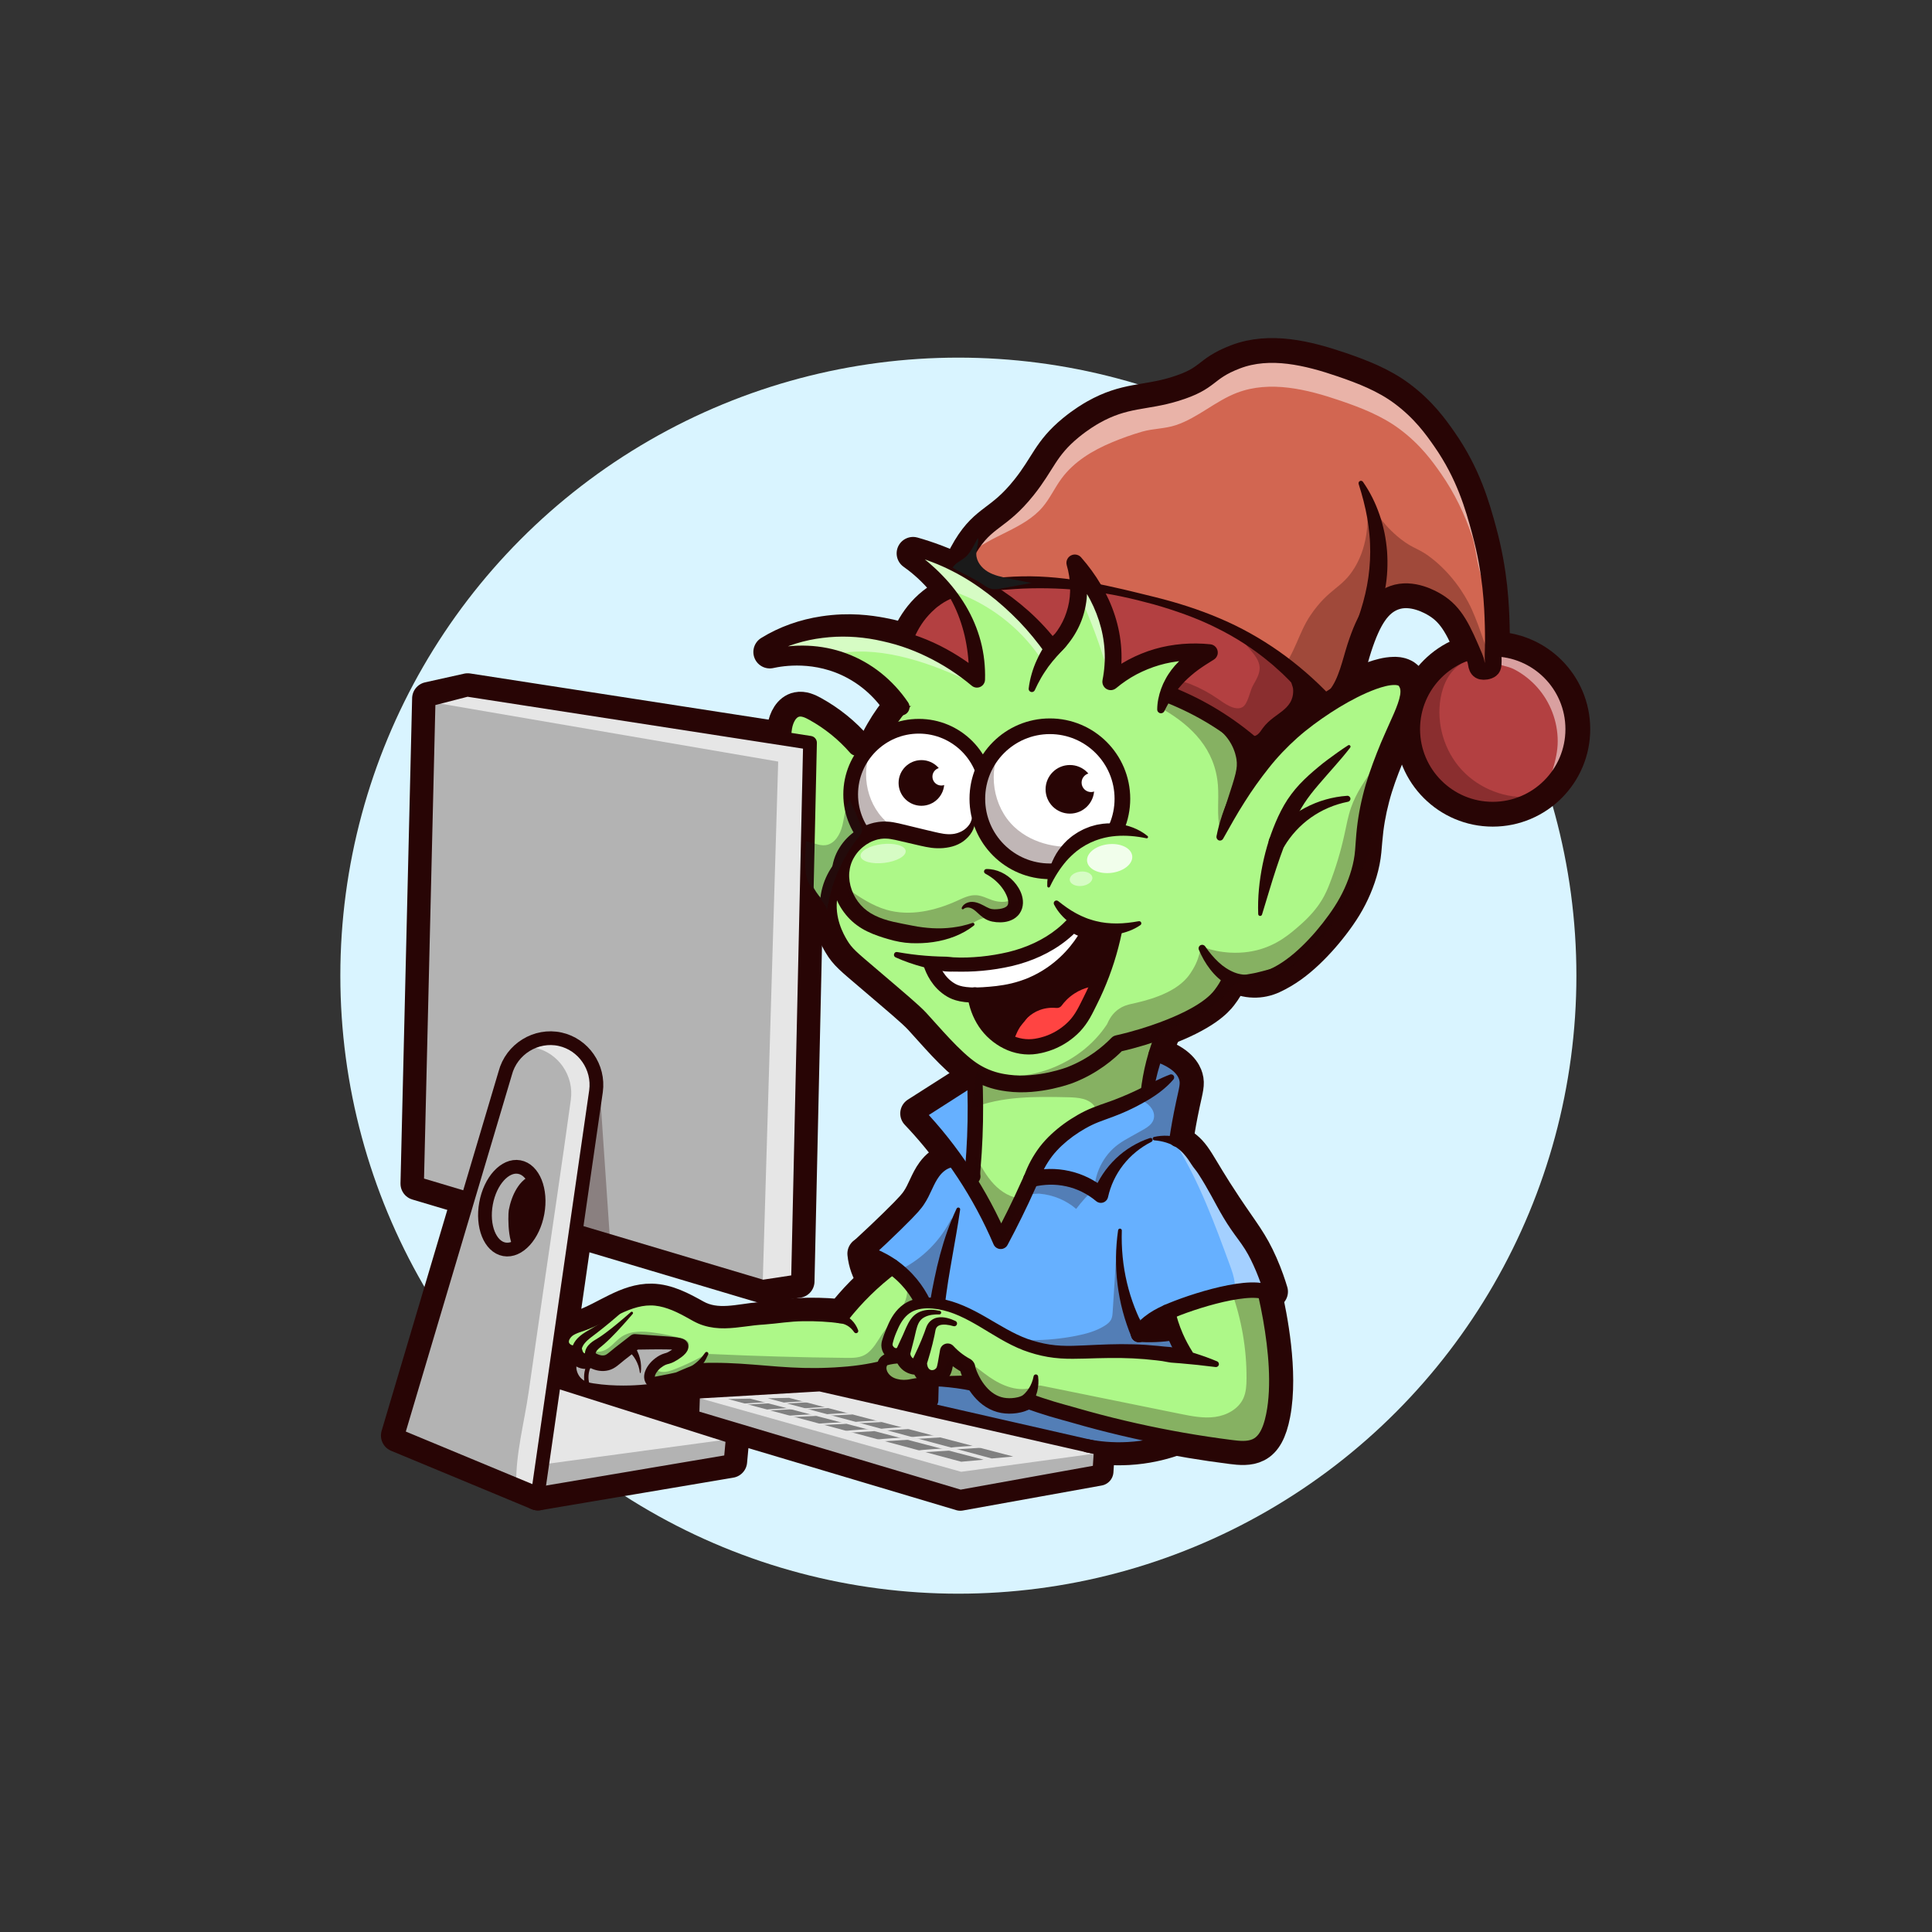 <!--?xml version="1.0" encoding="UTF-8"?-->
<!-- Generator: Adobe Illustrator 23.0.3, SVG Export Plug-In . SVG Version: 6.00 Build 0)  -->
<svg version="1.1" id="Layer_1" xmlns="http://www.w3.org/2000/svg" xmlns:xlink="http://www.w3.org/1999/xlink" x="0px" y="0px" viewBox="0 0 1000 1000" style="enable-background:new 0 0 1000 1000;" xml:space="preserve">
<rect x="0" y="0" width="1000" height="1000" fill="#333333" stroke="none"/>
<style type="text/css">
	.st0{fill:#FFD882;}
	.st1{fill:none;stroke:#280505;stroke-width:17;stroke-linecap:round;stroke-linejoin:round;stroke-miterlimit:10;}
	.st2{fill:#280505;}
	.st3{fill:none;stroke:#280505;stroke-width:14.829;stroke-linecap:round;stroke-linejoin:round;stroke-miterlimit:10;}
	.st4{fill:none;stroke:#280505;stroke-width:17.111;stroke-linecap:round;stroke-linejoin:round;stroke-miterlimit:10;}
	.st5{fill:#B3B3B3;}
	.st6{fill:none;stroke:#280505;stroke-width:6.844;stroke-linecap:round;stroke-linejoin:round;stroke-miterlimit:10;}
	.st7{fill:#66B0FF;}
	.st8{opacity:0.29;fill:#280505;}
	.st9{fill:#ADF888;}
	.st10{opacity:0.41;fill:#FFFFFF;}
	.st11{opacity:0.29;fill:#1A1A1A;}
	.st12{fill:none;stroke:#280505;stroke-width:7.985;stroke-linecap:round;stroke-linejoin:round;stroke-miterlimit:10;}
	.st13{fill:#1A1A1A;}
	.st14{fill:none;stroke:#280505;stroke-width:2.281;stroke-linecap:round;stroke-linejoin:round;stroke-miterlimit:10;}
	.st15{fill:#E6E6E6;}
	.st16{fill:#808080;}
	.st17{fill:#B34041;}
	.st18{opacity:0.5;fill:#FFFFFF;}
	.st19{fill:none;stroke:#280505;stroke-width:8.679;stroke-linecap:round;stroke-linejoin:round;stroke-miterlimit:10;}
	.st20{fill:#D26651;}
	.st21{fill:#FFFFFF;}
	.st22{fill:none;stroke:#280505;stroke-width:7.622;stroke-linecap:round;stroke-linejoin:round;stroke-miterlimit:10;}
	.st23{fill:none;stroke:#280505;stroke-width:8.11;stroke-linecap:round;stroke-linejoin:round;stroke-miterlimit:10;}
	.st24{fill:none;stroke:#280505;stroke-width:7.111;stroke-linecap:round;stroke-linejoin:round;stroke-miterlimit:10;}
	.st25{fill:#FF4442;}
	.st26{fill:none;stroke:#280505;stroke-width:7.825;stroke-linecap:round;stroke-linejoin:round;stroke-miterlimit:10;}
	.st27{fill:none;stroke:#280505;stroke-width:6;stroke-linecap:round;stroke-linejoin:round;stroke-miterlimit:10;}
	.st28{opacity:0.83;fill:#FFFFFF;}
	.st29{fill:none;stroke:#1A1A1A;stroke-linecap:round;stroke-linejoin:round;stroke-miterlimit:10;}
</style>
<circle class="st0" cx="496.05" cy="505" r="319.89" style="fill: rgb(217, 244, 255);"/>
<g>
	<path class="st1" d="M491.33,600.44c-3.45,0.85-6.35,3.27-8.46,6.12c-3.38,4.56-4.84,10.13-8.04,14.77   c-1.02,1.48-2.04,3.16-11.59,12.48c-3.94,3.84-9.23,8.91-15.65,14.81c4.66,1.45,13.74,5,21.76,13.55   c11.89,12.66,13.32,27.61,13.58,32.1" style="stroke: rgb(40, 5, 5);"/>
	<path class="st1" d="M655.18,669.97c2.43,10.74,8.43,40.09,4.23,61.97c-1.74,9.03-4.57,14.13-8.95,16.36   c-3.95,2.02-8.66,1.57-13.06,1.01c-28.2-3.56-56.12-9.36-83.4-17.35c-1.33-0.39-5.56-1.45-11.18-3.19c-4.5-1.4-8.14-2.66-10.49-3.5   c-0.94,0.51-2.28,1.15-3.97,1.64c-0.61,0.18-5.28,1.49-10.4,0.27c-12.39-2.94-17.11-18.18-17.12-19.08c0-0.05,0.01-0.41-0.2-0.76   c-0.18-0.31-0.51-0.49-0.82-0.66c-3.48-1.91-6.65-4.4-9.33-7.34c-0.26,1.58-0.6,3.58-1.03,5.88c-0.57,3.07-0.83,4.18-1.76,5.35   c-1.1,1.39-2.42,1.96-2.72,2.08c-0.36,0.15-2.44,0.96-4.72,0.11c-2.22-0.83-3.83-2.93-4.22-5.44c-2.06,0.52-4.35,0.06-6.04-1.22   c-1.7-1.28-2.77-3.35-2.83-5.48c-0.21,0.11-2.79,1.37-5.31-0.03c-0.15-0.08-2.19-1.26-2.67-3.59c-0.24-1.14-0.01-2.07,0.33-3.19   c0.94-3.17,1.62-4.66,2.55-6.82c1.83-4.25,4.52-8.31,8.7-10.54c2.98-1.6,6.43-2.11,9.81-2.08c9.57,0.09,18.59,4.31,26.89,9.08   c8.29,4.77,16.32,10.23,25.42,13.2c16.13,5.28,25.34,2.56,46.91,2.61c11.91,0.03,28.94,1.23,49.77,6.79" style="stroke: rgb(40, 5, 5);"/>
	<path class="st1" d="M598.57,545.47c12.31,4.04,14.92,9.81,15.64,12.35c0.93,3.24,0.08,5.74-1.53,13.18   c-1.66,7.65-2.73,14.05-3.42,18.63" style="stroke: rgb(40, 5, 5);"/>
	<path class="st1" d="M504.09,557.45l-29.62,18.89c6.84,7.19,14.22,15.9,21.45,26.28c10.04,14.42,17.08,28.19,22.06,39.83   c3.74-6.87,7.46-14.22,11.07-22.04c6.36-13.78,11.42-26.94,15.47-39.15c8.73-0.94,20.44-3.1,33.47-8.21   c12.18-4.78,21.7-10.66,28.54-15.61" style="stroke: rgb(40, 5, 5);"/>
	<path class="st1" d="M593.67,565.64c0.57-4.41,1.5-9.43,2.99-14.86c1.63-5.95,3.6-11.14,5.54-15.5" style="stroke: rgb(40, 5, 5);"/>
	<path class="st1" d="M589.36,585.79c5.45,0.16,13.72,1.21,21.67,6.16c8.29,5.16,8.12,9.52,23.41,32.44   c9.2,13.8,13.38,18.39,18.48,29.98c2.55,5.8,4.2,10.79,5.22,14.19" style="stroke: rgb(40, 5, 5);"/>
	<path class="st1" d="M461.7,655.54c-4.83,3.63-10.13,8.1-15.51,13.57c-4.04,4.1-7.51,8.13-10.47,11.91   c-3.98-0.43-9.97-0.91-17.25-0.82c-11.08,0.14-14.37,1.46-24.9,2.25c-10.51,0.79-22.47,4.84-33.57-1.35   c-7.12-3.97-14.61-8.04-22.75-8.19c-12.72-0.23-23.44,8.97-35.42,13.26c-2.39,0.86-4.9,1.54-6.96,3.03   c-0.99,0.71-3.78,3.4-3.08,6.51c0.53,2.36,2.93,4.21,5.95,4.61c0.08,0.32,0.69,2.59,2.98,3.7c2.63,1.27,5.12-0.14,5.31-0.26   c1.64,0.99,4.46,2.33,7.58,1.7c2.24-0.45,3.51-1.69,6.41-4.11c1.95-1.63,4.9-4,8.73-6.78c2.61,0.06,6.24,0.16,10.57,0.31   c10.94,0.37,13.51,0.63,13.86,1.85c0.47,1.66-3.45,4.35-5.44,5.44c-2.39,1.32-2.84,0.82-5.02,1.97c-4.22,2.23-6.99,6.47-6.51,9.13   c0.12,0.68,0.4,1.37,0.97,1.76c0.81,0.56,1.83,0.4,2.25,0.33c10.44-1.9,11.59-2.41,11.59-2.41c7.12-3.12,10.68-4.69,15.09-4.76   c26.51-0.43,40.63,4.54,71.69,2.36c6.98-0.49,12.88-1.46,17.33-2.37" style="stroke: rgb(40, 5, 5);"/>
	<path class="st1" d="M447.11,648.87c0.46,4.66,2.07,9.19,4.66,13.09" style="stroke: rgb(40, 5, 5);"/>
	<path class="st1" d="M562.81,748.36c5.45,1.05,12.68,1.91,21.15,1.44c9.29-0.52,16.97-2.45,22.53-4.31" style="stroke: rgb(40, 5, 5);"/>
</g>
<g>
	<circle class="st1" cx="772.64" cy="377.4" r="41.96" style="stroke: rgb(40, 5, 5);"/>
	<path class="st1" d="M492.68,306.79c1.16-5.73,3.51-14.04,8.76-22.72c9.34-15.46,16.49-13.29,30.24-30.53   c10.17-12.75,11.12-20.04,23.87-30.52c5.22-4.29,9.74-6.92,11.35-7.83c15.93-8.99,25.88-6.93,41.74-11.8   c18.98-5.83,15.5-10.58,31.59-16.74c17.1-6.55,36.32-1.83,53.65,4.1c10.68,3.65,21.35,7.83,30.42,14.56   c11.03,8.19,17.19,16.9,21.61,23.23c12.21,17.52,16.78,33.77,20.28,46.64c5.81,21.39,6.41,38.54,6.7,48.65   c0.14,4.99,0.12,9.99-0.06,14.98c-0.07,1.85,0.36,4.93-0.34,6.63c-0.64,1.55-3.05,2.09-4.56,2.07c-0.69-0.01-1.4-0.11-1.99-0.47   c-1.16-0.7-1.59-2.16-1.76-3.43c-0.19-1.36-0.54-2.42-1.1-3.72c-5.94-13.95-9.75-22.9-19.19-28.57c-2.07-1.24-12.68-7.6-22.89-3.9   c-8.94,3.24-14.41,11.96-19.39,27.34c-2.55,7.88-4.57,18.25-9.85,24.87c-5.79,7.26-16.67,12.61-24.19,18.04   c-4.42,3.19-6.65,4.87-8.41,7.37c-4.65,6.61-4.02,13.35-4.54,21.8c-0.39,6.32-1.53,15.38-5.03,26.44" style="stroke: rgb(40, 5, 5);"/>
	<path class="st1" d="M472.2,358.41c-5.31,5.21-28.41,28.95-25.43,60.52c0.63,6.68,2.33,12.63,4.43,17.74   c-1.77,0.81-19.06,9.09-22.04,27c-2.05,12.28,3.79,22.18,5.48,25.04c3.09,5.24,6.01,7.45,16.06,16.03   c14.63,12.49,22.01,18.65,25.54,22.45c6.4,6.88,17.59,20.43,26.87,26.64c2.18,1.46,4.21,2.48,4.5,2.63   c6.1,3.05,11.43,3.77,14.02,4.12c16.07,2.17,32.35-4.17,32.35-4.17c11.81-4.6,19.85-11.52,24.46-16.24   c9.6-2.17,17.44-4.74,23.15-6.85c22.03-8.15,28.23-15.33,30.46-18.19c2.16-2.78,3.57-5.36,4.43-7.11" style="stroke: rgb(40, 5, 5);"/>
	<g>
		<path class="st2" d="M628.41,432.37c0.3-3.94,1.08-7.78,2.08-11.58c1.01-3.79,2.29-7.51,3.83-11.14    c3.04-7.27,7.07-14.15,11.86-20.48c4.8-6.33,10.18-12.2,16.04-17.65c5.92-5.43,12.13-10.22,18.68-14.57    c6.55-4.35,13.35-8.33,20.79-11.7c3.75-1.67,7.66-3.17,12.13-4.25c2.24-0.54,4.67-0.95,7.53-1.01l1.08-0.01l1.18,0.08    c0.4,0.03,0.78,0.06,1.19,0.11l1.32,0.24c1.71,0.32,3.78,1.07,5.75,2.31c0.49,0.33,0.99,0.73,1.46,1.12    c0.47,0.4,0.96,0.81,1.29,1.23c0.37,0.42,0.73,0.86,1.07,1.3c0.19,0.24,0.31,0.42,0.44,0.61l0.37,0.57    c0.97,1.54,1.77,3.3,2.22,5.07c0.47,1.76,0.66,3.49,0.68,5.08c0,1.57-0.14,3.03-0.36,4.36c-0.45,2.65-1.16,4.87-1.88,6.94    c-0.73,2.06-1.52,3.94-2.3,5.76c-1.58,3.62-3.16,6.98-4.67,10.32c-1.51,3.32-2.92,6.61-4.25,9.9c-2.79,6.86-5.2,13.33-6.95,20.07    c-0.89,3.36-1.63,6.75-2.22,10.17c-0.59,3.44-1,6.78-1.3,10.37c-0.16,1.8-0.29,3.69-0.5,5.73c-0.2,2.03-0.51,4.2-0.94,6.32    c-0.86,4.28-2.07,8.24-3.55,12.12c-1.48,3.88-3.24,7.64-5.26,11.24c-2,3.61-4.33,7.06-6.63,10.22    c-4.73,6.43-9.86,12.39-15.72,17.96c-5.85,5.54-12.46,10.63-20.59,14.38c-4.05,1.87-8.8,2.97-13.7,2.8    c-4.88-0.09-9.86-1.48-13.99-3.97c-2.05-1.22-3.86-2.67-5.47-4.23c-1.63-1.54-3.01-3.24-4.23-4.97c-1.26-1.72-2.26-3.56-3.19-5.38    c-0.46-0.91-0.86-1.85-1.28-2.76c-0.38-0.93-0.72-1.88-1.07-2.81c-0.63-1.67,0.21-3.53,1.87-4.16c1.31-0.5,2.75-0.08,3.6,0.93    l0.15,0.18l1.72,2.04c0.6,0.65,1.16,1.31,1.76,1.93c1.22,1.22,2.45,2.39,3.73,3.4c2.55,2.06,5.28,3.57,7.91,4.36    c1.31,0.41,2.57,0.55,3.88,0.6c0.64,0.06,1.3-0.04,1.92-0.02c0.65-0.12,1.28-0.13,1.92-0.3c0.64-0.14,1.27-0.28,1.92-0.49    c0.64-0.16,1.29-0.4,1.94-0.62c0.65-0.17,1.31-0.51,1.98-0.7l2.03-0.81c2.74-1.18,5.48-2.84,8.11-4.78    c2.64-1.94,5.2-4.15,7.66-6.54c4.91-4.76,9.49-10.19,13.52-15.83c2.05-2.89,3.86-5.66,5.45-8.6c1.59-2.92,2.97-5.94,4.11-9.05    c1.14-3.1,2.07-6.31,2.63-9.36c0.28-1.54,0.48-3.07,0.62-4.75c0.14-1.67,0.25-3.5,0.38-5.42c0.25-3.85,0.68-7.93,1.29-11.85    c0.61-3.94,1.4-7.85,2.35-11.72c1.86-7.73,4.57-15.32,7.28-22.31c2.78-7.29,6.14-14.33,8.91-20.82c0.68-1.61,1.31-3.18,1.81-4.64    c0.5-1.45,0.87-2.82,1.04-3.84c0.09-0.51,0.1-0.91,0.12-1.21c-0.01-0.27-0.04-0.4-0.05-0.45c0-0.05-0.01,0.01-0.02-0.03    c0,0-0.01-0.01-0.01-0.01c0-0.01,0-0.02,0.03,0.04c0.05,0.08,0.11,0.15,0.19,0.21c0.07,0.03,0.17,0.18,0.28,0.28    c0.11,0.1,0.26,0.18,0.37,0.25c0.36,0.3,0.7,0.3,0.57,0.31c-0.02,0-0.04-0.01-0.06-0.03l-0.2,0c-0.07,0-0.14-0.01-0.21-0.03    l-0.32,0.01c-0.87,0.02-2.14,0.17-3.53,0.51c-2.78,0.66-5.88,1.82-8.95,3.14c-6.18,2.7-12.36,6.18-18.27,10    c-5.9,3.85-11.66,8.02-16.85,12.55c-5.18,4.58-10.06,9.61-14.41,15.06c-4.38,5.43-8.62,11.02-12.7,16.86    c-4.16,5.81-8.06,11.87-12.51,18.01l-0.01,0.01c-1.07,1.47-3.12,1.8-4.59,0.74C628.8,434.59,628.33,433.47,628.41,432.37z" style="fill: rgb(40, 5, 5);"/>
	</g>
	<path class="st1" d="M443.29,386.81c-6.32-7.25-13.92-13.39-22.35-18.04c-2.49-1.38-5.3-2.66-8.09-2.08   c-4.19,0.86-6.45,5.48-7.18,9.7c-1.69,9.75,1.4,19.59,2.79,29.39c1.68,11.74,0.92,23.72,2.49,35.48c1.58,11.76,6,23.89,15.53,30.95   " style="stroke: rgb(40, 5, 5);"/>
	<path class="st1" d="M684.67,364.15c-4.01-4.84-9.94-11.41-17.89-18.31c-29.06-25.22-60.33-32.94-83-38.29   c-30.32-7.16-51.67-6.36-60.58-5.75c-17.58,1.2-29.62,2.18-40.24,10.68c-19.63,15.71-18.6,44.48-18.28,50.32   c5.91-4.17,14.98-9.6,26.95-13.19c11.13-3.34,22.2-3.17,44.48-2.33c20.62,0.78,51.51,1.95,83.99,19.2   c15.61,8.28,26.75,17.71,33.42,24.02" style="stroke: rgb(40, 5, 5);"/>
	<path class="st1" d="M466.33,365.84c-3.26-5.25-10.49-15.22-23.49-22.29c-19.71-10.72-38.93-7.27-44.4-6.08   c8.49-5.25,18.03-8.55,27.9-10.05c13.5-2.06,23.93-0.4,29.87,0.68c23.13,4.21,40.04,15.82,49.47,23.62   c0.22-6.76-0.35-16.49-4.12-27.35c-7.41-21.33-22.49-33.37-28.96-37.95c14.35,4.08,36.31,12.64,56.35,31.56   c6.36,6.01,11.52,12.11,15.69,17.82c2.97-2.67,6.93-6.98,9.85-13.21c6.51-13.91,3.06-27.22,1.85-31.22   c6.37,7.24,19.49,24.37,19.84,47.83c0.07,5-0.44,9.59-1.26,13.69c3.44-2.88,7.78-5.93,13.11-8.57c15.41-7.62,30.15-7.31,37.95-6.52   c-4.23,1.86-13.53,6.66-19.96,17.09c-2.93,4.75-4.42,9.3-5.22,12.78" style="stroke: rgb(40, 5, 5);"/>
</g>
<path class="st3" d="M497.05,774.54l71.86-12.94c0.25-3.91,0.5-7.81,0.76-11.72c-48.41-11.04-96.83-22.08-145.24-33.12l-65.51,3.83  l-0.42,12.6C404.68,746.98,450.86,760.76,497.05,774.54z" style="stroke: rgb(40, 5, 5);"/>
<g>
	<path class="st4" d="M278.42,773.23c33.25-5.61,66.49-11.22,99.74-16.84c0.36-3.9,0.72-7.8,1.08-11.71   c-30.32-9.91-60.64-19.82-90.96-29.73" style="stroke: rgb(40, 5, 5);"/>
	<path class="st4" d="M242.08,357.04c59.06,9.14,118.12,18.28,177.17,27.42c-2.07,92.92-4.15,185.84-6.22,278.76   c-6.1,0.93-12.21,1.85-18.31,2.78c-59.62-17.78-119.25-35.56-178.87-53.34c2.01-83.71,4.01-167.41,6.02-251.12   C228.61,360.04,235.35,358.54,242.08,357.04z" style="stroke: rgb(40, 5, 5);"/>
	<path class="st4" d="M261.49,555.51c-18.59,62.51-37.17,125.02-55.76,187.52l72.69,30.19c10.02-69.47,20.04-138.95,30.07-208.42   c1.71-12.48-6.52-24.23-18.57-26.89C277.5,535.18,264.77,542.95,261.49,555.51z" style="stroke: rgb(40, 5, 5);"/>
</g>
<path class="st5" d="M364.9,705.91c0.78-4.26,1.49-8.94-0.65-12.71c-1.6-2.82-4.55-4.61-7.54-5.84c-10.08-4.13-21.61-3.16-32.06-0.1  c-9.23,2.7-29.8,9.04-29.75,20.73c0,0.93,0.4,4.55,3.14,7.49c2.7,2.9,6.27,3.56,8.53,3.92c11.64,1.85,22.9,1.01,25.26,0.82  c17.78-1.42,21.85-3.31,25.02-5.64c2.88-2.11,4.81-4.43,5.99-6.06" style="fill: rgb(179, 179, 179);"/>
<path class="st6" d="M297.13,700.02c-1.32,2.46-2.24,5.19-2.23,7.98c0,0.93,0.4,4.55,3.14,7.49c2.7,2.9,6.27,3.56,8.53,3.92  c11.64,1.85,22.9,1.01,25.26,0.82c17.78-1.42,21.85-3.31,25.02-5.64c2.88-2.11,4.81-4.43,5.99-6.06" style="stroke: rgb(40, 5, 5);"/>
<path class="st7" d="M469.36,662.17c5.99,6.38,12.45,16.56,12.47,25.64c0.03,10.79-0.38,21.93-0.6,32.82  c-0.03,1.62-0.06,3.3,0.58,4.78c1.2,2.75,4.29,4.05,7.13,5.04c10.16,3.54,20.59,6.3,31.16,8.3c4.94,0.93,10.22,1.19,14.97,2.73  c4.5,1.46,8.8,3.28,13.51,4.36c20.58,4.69,42.39,3.99,62.59-2.18c-0.41,0.13-1.43-30.27-1.22-32.12  c0.82-7.03,3.54-14.49,10.07-17.71c8.5-4.19,17.58-7.4,26.09-11.69c5.55-2.8,11.76-7,11.67-13.21c-0.06-3.88-2.68-7.2-5.17-10.18  c-6.22-7.43-12.48-14.82-18.78-22.18c-4.59-5.36-9.24-10.73-14.77-15.11c-6.19-4.9-13.35-8.42-19.84-12.91  c-8.82-6.1-16.32-13.92-24.77-20.53c-8.45-6.61-18.36-12.13-29.09-12.45c-6.5-0.19-12.91,1.55-19.4,1.93  c-7.62,0.45-16.24-0.68-21.96,4.37c-4.49,3.96-5.33,10.15-8.85,14.74c-3.44,4.49-8.86,5.3-12.29,9.94  c-3.38,4.56-4.84,10.13-8.04,14.77c-1.02,1.48-2.04,3.16-11.59,12.48c-3.94,3.84-9.23,8.91-15.65,14.81  C452.25,650.07,461.33,653.62,469.36,662.17z" style="fill: rgb(102, 176, 255);"/>
<path class="st8" d="M482.94,688.01c-2.12,4.48-1.19,10.47-1.3,15.3c-0.13,5.77-0.29,11.54-0.41,17.31  c-0.03,1.62-0.06,3.3,0.58,4.78c1.2,2.75,4.29,4.05,7.13,5.04c10.16,3.54,20.59,6.3,31.16,8.3c4.94,0.93,10.22,1.19,14.97,2.73  c4.5,1.46,8.8,3.28,13.51,4.36c20.58,4.69,42.39,3.99,62.59-2.18c-0.41,0.13-1.43-30.27-1.22-32.12c0.54-4.69,3.32-8.63,2.77-13.3  c-0.56-4.77-2.89-9.22-5.08-13.42c-0.26-0.5-0.56-1.04-1.07-1.29c-0.48-0.23-1.05-0.15-1.57-0.05c-4.6,0.84-9.66,2.52-13.68,0.13  c-1.47-0.87-2.61-2.2-3.57-3.62c-3.64-5.35-4.95-11.9-6.19-18.25c-1.14-5.85-2.28-11.71-3.42-17.56  c-0.74,11.61-1.48,23.21-2.22,34.82c-0.09,1.36-0.19,2.77-0.8,3.99c-0.69,1.36-1.94,2.33-3.22,3.15c-4.53,2.88-9.82,4.3-15.09,5.33  c-14.74,2.87-30.03,2.95-44.8,0.22C502.37,689.9,492.69,686.92,482.94,688.01z" style="fill: rgb(40, 5, 5);"/>
<path class="st7" d="M504.09,557.45l-29.62,18.89c6.84,7.19,14.22,15.9,21.45,26.28c10.04,14.42,17.08,28.19,22.06,39.83  c3.74-6.87,7.46-14.22,11.07-22.04c4.38-9.48,7.33-19.51,14.21-27.53c4.31-5.02,9.49-9.3,15.24-12.57  c6.12-3.49,12.94-4.68,19.49-7.25c3.26-1.28,6.47-2.7,9.62-4.24c2.49-1.22,6.16-2.2,7.25-4.88c0.57-1.41,1.09-2.86,1.3-4.38  c0.19-1.39,0.13-2.81,0.22-4.21c0.12-1.77,0.5-3.51,0.88-5.24c1.21-5.51,5.65-3.28,9.1-1.25c3.48,2.05,6.71,4.96,7.86,8.96  c0.9,3.14,0.09,5.58-1.53,13.18c-0.85,3.98-1.63,7.98-2.33,11.99c-0.41,2.34-1.76,5.42-0.44,7.68c0.82,1.41,2.61,2.18,3.86,3.18  c2.08,1.67,3.74,3.72,5.22,5.92c5.41,8.03,10.07,16.55,15.45,24.61c9.2,13.8,13.38,18.39,18.48,29.98c2.55,5.8,4.2,10.79,5.22,14.19  " style="fill: rgb(102, 176, 255);"/>
<path class="st9" d="M503.92,539.32c-0.94,18.78-1.89,37.57-2.83,56.35c-0.19,3.86-0.38,7.79,0.59,11.53  c0.87,3.32,2.61,6.34,4.33,9.3c4.41,7.6,8.82,15.19,13.23,22.79c5.93-10.45,11.29-21.24,16.03-32.28c1.1-2.57,1.9-5.66,3.37-8.03  c1.23-1.97,3.05-3.92,4.6-5.66c3.61-4.07,7.9-7.51,12.51-10.37c5.19-3.22,10.81-5.71,16.55-7.76c5.57-1.99,11.41-2.75,16.94-5.14  c2.1-0.91,4.23-2.02,5.55-3.89c1.72-2.42,1.77-5.6,1.95-8.56c0.4-6.83,1.8-13.62,4.33-19.98c1.32-3.31,2.94-6.5,4.14-9.85  c2.21-6.17,2.97-12.76,3.71-19.27c-11.03-0.82-22.2,0.26-32.87,3.19" style="fill: rgb(173, 248, 136);"/>
<path class="st10" d="M658.19,667.11c-6.78-0.01-13.56-0.02-20.34-0.03c1.08-0.23,1.33-1.66,1.24-2.76  c-0.26-3.33-1.43-6.52-2.58-9.66c-7.79-21.25-15.66-42.65-27.49-61.95c10.87,8.73,17.81,20.28,25.41,31.68  c9.2,13.8,13.38,18.39,18.48,29.98c2.55,5.8,4.2,10.79,5.22,14.19" style="fill: rgb(255, 255, 255);"/>
<path class="st8" d="M610.23,590.53c0.22,0.45,0.41,0.9,0.44,1.37c-1.76-0.27-3.18-1.6-4.79-2.17c-2.08-0.73-4.76-0.59-6.91-0.32  c-4.43,0.55-8.66,2.4-12.29,4.97c-5.8,4.1-10.2,9.83-14.48,15.5c-1.93,2.55-3.85,5.12-5.76,7.68c-0.26-9.76,4.53-19.51,12.41-25.28  c1.98-1.45,4.14-2.66,6.28-3.86c1.97-1.1,3.93-2.2,5.9-3.3c1.78-0.99,3.6-2.02,4.89-3.59c1.84-2.23,1.86-5.07,0.37-7.47  c-2.15-3.46-6.44-5.71-10.4-4.78c2.74-2.32,7.43-1.54,8.97-5.33c0.57-1.41,1.08-2.86,1.29-4.37c0.19-1.39,0.13-2.81,0.22-4.21  c0.12-1.77,0.5-3.51,0.88-5.24c1.21-5.51,5.65-3.28,9.1-1.25c3.48,2.05,6.71,4.96,7.86,8.96c0.9,3.14,0.09,5.58-1.53,13.18  c-0.85,3.98-1.63,7.98-2.33,11.99c-0.35,2.02-1.27,3.97-0.76,6.02C609.71,589.55,609.99,590.04,610.23,590.53z" style="fill: rgb(40, 5, 5);"/>
<path class="st9" d="M461.7,655.54c-4.83,3.63-10.13,8.1-15.51,13.57c-4.04,4.1-7.51,8.13-10.47,11.91  c-3.98-0.43-9.97-0.91-17.25-0.82c-11.08,0.14-14.37,1.46-24.9,2.25c-10.51,0.79-22.47,4.84-33.57-1.35  c-7.12-3.97-14.61-8.04-22.75-8.19c-12.72-0.23-23.44,8.97-35.42,13.26c-2.39,0.86-4.9,1.54-6.96,3.03  c-0.99,0.71-3.78,3.4-3.08,6.51c0.53,2.36,2.93,4.21,5.95,4.61c0.08,0.32,0.69,2.59,2.98,3.7c2.63,1.27,5.12-0.14,5.31-0.26  c1.64,0.99,4.46,2.33,7.58,1.7c2.24-0.45,3.51-1.69,6.41-4.11c1.95-1.63,4.9-4,8.73-6.78c2.61,0.06,6.24,0.16,10.57,0.31  c10.94,0.37,13.51,0.63,13.86,1.85c0.47,1.66-3.45,4.35-5.44,5.44c-2.39,1.32-2.84,0.82-5.02,1.97c-4.22,2.23-6.99,6.47-6.51,9.13  c0.12,0.68,0.4,1.37,0.97,1.76c0.81,0.56,1.83,0.4,2.25,0.33c10.44-1.9,11.59-2.41,11.59-2.41c7.12-3.12,10.68-4.69,15.09-4.76  c26.51-0.43,40.63,4.54,71.69,2.36c5.88-0.41,11.85-1.16,17.62-2.31c5.86-1.17,9.17-5.73,12.12-10.61  c2.44-4.03,4.88-8.06,7.33-12.09c1.3-2.14,2.62-4.37,2.88-6.86c0.23-2.3-0.48-4.59-1.39-6.71c-2.4-5.62-6.23-10.63-11.03-14.42" style="fill: rgb(173, 248, 136);"/>
<path class="st11" d="M475.56,673.06c-0.19-0.18-0.39-0.36-0.6-0.56c-1.29-1.19-5.31-4.96-5.63-6.62c1.89,9.66-8.55,18.1-13.24,25.4  c-2.07,3.21-4.05,6.76-7.13,9.13c-3.29,2.54-7.24,2.46-11.24,2.42c-23.13-0.24-46.26-0.9-69.37-1.97c-0.75-0.03-1.5-0.07-2.23,0.07  c-1,0.19-1.9,0.7-2.8,1.19c-4.63,2.54-9.43,4.77-14.36,6.68c-2.91,1.13-6.36,2.09-9,0.43c3.99-5.07,12.17-5.49,15.76-10.85  c0.64-0.96,1.11-2.17,0.72-3.26c-0.49-1.36-2.06-1.94-3.45-2.33c-4.88-1.36-9.85-2.39-14.87-3.07c-5.55-0.75-11.6-0.96-16.29,2.1  c-2.47,1.61-4.33,4-6.68,5.77c-2.36,1.77-5.65,2.87-8.23,1.45c-3.46,4.85,2.77,7.22,6.68,6.43c2.24-0.45,3.51-1.69,6.41-4.11  c1.95-1.63,4.9-4,8.73-6.78c2.61,0.06,6.24,0.16,10.57,0.31c10.94,0.37,13.51,0.63,13.86,1.85c0.47,1.66-3.45,4.35-5.44,5.44  c-2.39,1.32-2.84,0.82-5.02,1.97c-4.22,2.23-6.99,6.47-6.51,9.13c0.12,0.68,0.4,1.37,0.97,1.76c0.81,0.56,1.83,0.4,2.25,0.33  c10.44-1.9,11.59-2.41,11.59-2.41c7.12-3.12,10.68-4.69,15.09-4.76c26.51-0.43,40.63,4.54,71.69,2.36  c5.88-0.41,11.85-1.16,17.62-2.31c5.86-1.17,9.17-5.73,12.12-10.61c2.44-4.03,4.88-8.06,7.33-12.09c1.3-2.14,2.62-4.37,2.88-6.86  C478.04,675.76,477.25,674.65,475.56,673.06z" style="fill: rgb(26, 26, 26);"/>
<g>
	<path class="st2" d="M496.96,626.1c-1.18,8.37-2.7,16.55-4.12,24.75c-0.71,4.09-1.43,8.18-2.08,12.28   c-0.65,4.1-1.17,8.21-1.72,12.32c-1.02,8.22-1.81,16.47-2.34,24.73c-0.54,8.26-0.86,16.53-1.03,24.82   c-0.04,2.21-1.87,3.96-4.07,3.91c-2.13-0.04-3.84-1.77-3.91-3.88c-0.25-8.48-0.01-16.97,0.61-25.44c0.61-8.46,1.64-16.9,3.01-25.26   c0.67-4.19,1.48-8.35,2.35-12.5c0.86-4.15,1.81-8.28,2.91-12.37c2.21-8.17,4.93-16.22,8.58-23.9c0.23-0.48,0.8-0.68,1.28-0.46   C496.81,625.28,497.02,625.7,496.96,626.1z" style="fill: rgb(40, 5, 5);"/>
</g>
<path class="st12" d="M491.33,600.44c-3.45,0.85-6.35,3.27-8.46,6.12c-3.38,4.56-4.84,10.13-8.04,14.77  c-1.02,1.48-2.04,3.16-11.59,12.48c-3.94,3.84-9.23,8.91-15.65,14.81c4.66,1.45,13.74,5,21.76,13.55  c11.89,12.66,13.32,27.61,13.58,32.1" style="stroke: rgb(40, 5, 5);"/>
<path class="st9" d="M465.35,701.8c-2,0.43-3.64,0.93-4.83,1.33c-2.17,0.74-2.75,1.13-3.2,1.67c-1.08,1.32-0.98,3.04-0.94,3.47  c0.33,3.09,2.76,5.67,5.63,6.88c4.05,1.7,8,1.1,9.18,0.87c4.69-0.89,9.52-1.06,14.29-1.04c3.74,0.01,7.48,0.17,11.21,0.4  c3.3,0.21,8.86,1.83,9.65-2.91c0.31-1.85-0.4-3.72-1.24-5.39c-1.65-3.29-4.07-6.47-7.55-7.7" style="fill: rgb(173, 248, 136);"/>
<g>
	<path class="st2" d="M466.2,705.7c-1.23-0.03-2.46,0.06-3.67,0.24c-0.6,0.09-1.23,0.2-1.79,0.32c-0.55,0.12-1.1,0.3-1.22,0.31   c-0.01-0.12-0.23,0.03-0.37,0.24c-0.16,0.22-0.28,0.57-0.32,0.95c-0.06,0.3,0,0.8,0.1,1.22c0.1,0.44,0.27,0.88,0.51,1.3   c0.48,0.84,1.2,1.62,2.06,2.22c0.43,0.29,0.89,0.55,1.38,0.76c0.52,0.21,1.05,0.4,1.6,0.53c1.09,0.29,2.24,0.43,3.39,0.43   c0.58,0,1.16-0.04,1.73-0.1c0.29-0.03,0.57-0.07,0.85-0.12l0.93-0.18c2.71-0.55,5.41-0.85,8.1-1.06c2.69-0.23,5.37-0.37,8.04-0.46   c5.35-0.21,10.69-0.22,16.04-0.4c2.22-0.07,4.08,1.67,4.15,3.89s-1.67,4.08-3.89,4.15c-0.32,0.01-0.65-0.02-0.94-0.08   c-5.12-1.06-10.28-1.74-15.45-2.14c-2.58-0.17-5.16-0.26-7.72-0.24c-2.56,0.06-5.11,0.22-7.58,0.58l-1.01,0.16   c-0.37,0.06-0.74,0.1-1.1,0.13c-0.74,0.06-1.47,0.09-2.21,0.07c-1.47-0.04-2.95-0.22-4.4-0.61c-0.73-0.18-1.43-0.45-2.14-0.72   c-0.73-0.3-1.43-0.67-2.09-1.11c-1.34-0.84-2.51-1.96-3.47-3.32c-0.93-1.4-1.62-2.97-1.75-4.91c-0.05-1.84,0.29-3.98,2.36-5.76   c0.96-0.73,1.65-1.03,2.33-1.38c0.67-0.34,1.29-0.65,1.94-0.95c1.3-0.6,2.61-1.18,3.95-1.77l0.14-0.06   c2.08-0.91,4.5,0.04,5.41,2.11c0.91,2.08-0.04,4.5-2.11,5.41C467.38,705.6,466.77,705.71,466.2,705.7z" style="fill: rgb(40, 5, 5);"/>
</g>
<path class="st9" d="M659.41,731.95c-1.04,6.38-3.2,13.43-8.95,16.36c-3.95,2.02-8.66,1.57-13.06,1.01  c-28.2-3.56-56.12-9.36-83.4-17.35c-3.65-1.07-7.65-1.8-11.18-3.19c-2.5-0.99-4.8-3.15-7.69-3.06c-1.7,0.05-3.06,1.32-4.51,2.21  c-3.87,2.37-8.89,2.11-13.11,0.43c-8.83-3.52-15.51-10.63-16.68-20.24c-0.03-0.26-0.06-0.54-0.2-0.76  c-0.18-0.31-0.51-0.49-0.82-0.66c-3.48-1.91-6.65-4.4-9.33-7.34c-0.26,1.58-0.6,3.58-1.03,5.88c-0.57,3.07-0.83,4.18-1.76,5.35  c-1.1,1.39-2.42,1.96-2.72,2.08c-0.36,0.15-2.44,0.96-4.72,0.11c-2.22-0.83-3.83-2.93-4.22-5.44c-2.06,0.52-4.35,0.06-6.04-1.22  c-1.7-1.28-2.77-3.35-2.83-5.48c-0.21,0.11-2.79,1.37-5.31-0.03c-0.15-0.08-2.19-1.26-2.67-3.59c-0.24-1.14-0.01-2.07,0.33-3.19  c0.94-3.17,1.62-4.66,2.55-6.82c1.83-4.25,4.52-8.31,8.7-10.54c2.98-1.6,6.43-2.11,9.81-2.08c9.57,0.09,18.59,4.31,26.89,9.08  c8.29,4.77,16.32,10.23,25.42,13.2c16.13,5.28,25.34,2.56,46.91,2.61c9.55,0.02,19.07,0.91,28.59,1.25  c0.44,0.02,0.91,0.02,1.26-0.25c0.61-0.47,0.44-1.43,0.2-2.16c-2.08-6.46-4.16-12.91-6.24-19.37c16.28-6.18,33.55-9.76,50.94-10.56  c-0.61,0.03,4.73,25.81,5.15,28.72C661.39,708.51,661.3,720.38,659.41,731.95z" style="fill: rgb(173, 248, 136);"/>
<path class="st8" d="M659.41,731.95c-1.04,6.38-3.2,13.43-8.95,16.36c-3.95,2.02-8.66,1.57-13.06,1.01  c-28.2-3.56-56.12-9.36-83.4-17.35c-3.65-1.07-7.65-1.8-11.18-3.19c-2.5-0.99-4.8-3.15-7.69-3.06c-1.7,0.05-3.06,1.32-4.51,2.21  c-3.87,2.37-8.89,2.11-13.11,0.43c-8.83-3.52-15.51-10.63-16.68-20.24c-0.03-0.26-0.06-0.54-0.2-0.76  c-0.18-0.31-0.51-0.49-0.82-0.66c-1.82-1-3.73-2.13-5.28-3.53c-0.58-0.52-2.66-3.92-2.75-3.96c7.6,2.95,13.58,8.89,20.29,13.53  c6.71,4.64,15.3,8.09,22.92,5.2c0.77-0.29,1.53-0.65,2.35-0.76c0.88-0.12,1.77,0.06,2.64,0.24c23.61,4.79,47.22,9.58,70.83,14.38  c5.97,1.21,12.07,2.43,18.1,1.61s12.09-4.07,14.63-9.61c1.45-3.17,1.64-6.76,1.66-10.24c0.09-15.31-2.55-30.63-7.75-45.03  c5.76-0.01,11.34-0.06,17.09-0.32c-0.61,0.03,4.73,25.81,5.15,28.72C661.39,708.51,661.3,720.38,659.41,731.95z" style="fill: rgb(40, 5, 5);"/>
<g>
	<path class="st2" d="M659.07,669.09c1.89,8.37,3.42,16.83,4.46,25.39c1.03,8.56,1.59,17.23,1.18,26c-0.21,4.38-0.68,8.8-1.59,13.21   c-0.46,2.2-1.02,4.42-1.82,6.65c-0.79,2.23-1.85,4.5-3.41,6.66c-1.56,2.14-3.83,4.15-6.46,5.26c-2.6,1.14-5.3,1.49-7.74,1.52   c-2.46,0.03-4.74-0.24-6.87-0.51l-6.34-0.84c-16.89-2.34-33.66-5.47-50.25-9.4c-8.3-1.95-16.54-4.12-24.74-6.48l-3.02-0.86   l-3.05-0.83c-2.07-0.57-4.14-1.16-6.2-1.78c-4.12-1.25-8.19-2.59-12.24-4.04l3.26-0.25c-1.21,0.66-2.49,1.22-3.8,1.67   c-0.33,0.11-0.66,0.21-1,0.31c-0.37,0.11-0.71,0.19-1.06,0.27c-0.68,0.15-1.35,0.28-2.02,0.38c-2.67,0.39-5.42,0.4-8.19-0.09   c-2.77-0.51-5.47-1.57-7.82-3.06c-2.35-1.48-4.39-3.32-6.1-5.33c-1.72-2.01-3.16-4.18-4.36-6.45c-0.6-1.13-1.15-2.29-1.65-3.49   c-0.25-0.6-0.48-1.21-0.7-1.84c-0.11-0.32-0.22-0.64-0.32-0.99l-0.16-0.56l-0.08-0.34l-0.05-0.23l-0.02-0.11l-0.04-0.32l-0.02-0.33   c-0.01-0.13,0-0.2,0-0.14l0.01,0.18c0.01,0.11,0.03,0.22,0.05,0.33c0.05,0.22,0.13,0.46,0.28,0.71c0.22,0.38,0.5,0.66,0.65,0.78   c0.16,0.13,0.22,0.15,0.19,0.14l-0.75-0.42l-0.83-0.49c-1.1-0.67-2.16-1.38-3.19-2.15c-2.06-1.53-3.96-3.26-5.7-5.15l6.89-2.05   l-1.2,6.79c-0.25,1.17-0.39,2.34-1.1,4.1c-0.36,0.88-0.95,1.79-1.51,2.44c-0.57,0.68-1.23,1.29-1.95,1.81   c-0.72,0.52-1.47,0.96-2.42,1.32c-0.89,0.33-1.71,0.52-2.6,0.62c-1.75,0.21-3.7-0.03-5.42-0.82c-1.72-0.78-3.16-2.03-4.18-3.48   c-1.03-1.45-1.67-3.11-1.95-4.81l4.92,3.25c-3.29,0.81-6.71,0.12-9.42-1.9c-2.69-2.06-4.29-5.15-4.42-8.54l0-0.01l5.81,3.43   c-0.56,0.23-0.9,0.31-1.33,0.41c-0.41,0.09-0.81,0.15-1.21,0.2c-0.81,0.09-1.65,0.09-2.49-0.01c-0.84-0.1-1.69-0.34-2.48-0.68   c-0.4-0.16-0.77-0.37-1.14-0.58c-0.48-0.29-0.75-0.52-1.06-0.79c-1.15-1.04-2.15-2.33-2.69-3.94c-0.26-0.8-0.41-1.63-0.42-2.5   c-0.01-0.87,0.16-1.67,0.33-2.31c0.18-0.65,0.37-1.13,0.53-1.65l0.53-1.56c0.37-1.04,0.8-2.08,1.21-3.08c0.8-1.9,1.7-4.02,2.9-5.98   c1.2-1.97,2.67-3.85,4.51-5.45c1.82-1.6,4.08-2.85,6.38-3.57c2.3-0.74,4.65-1.04,6.92-1.1c2.27-0.03,4.52,0.1,6.73,0.46   c8.86,1.45,16.73,5.44,24.02,9.63c7.29,4.19,14.21,8.63,21.63,11.31c3.7,1.3,7.61,2.33,11.47,2.91c3.89,0.6,7.84,0.75,11.9,0.66   c4.05-0.08,8.2-0.34,12.38-0.52c4.19-0.19,8.4-0.32,12.63-0.35c4.24-0.01,8.49,0.1,12.73,0.38c2.12,0.14,4.23,0.31,6.35,0.52   c2.11,0.21,4.22,0.47,6.34,0.6c2.12,0.18,4.17,0.85,6.23,1.33c2.06,0.54,4.1,1.13,6.13,1.75c2.02,0.65,4.04,1.31,6.03,2.02   c1.99,0.72,3.96,1.49,5.91,2.31c0.78,0.33,1.15,1.23,0.82,2.01c-0.27,0.65-0.93,1.01-1.59,0.93l-0.02,0l-6.2-0.72   c-2.05-0.27-4.11-0.47-6.16-0.66c-2.05-0.22-4.1-0.38-6.14-0.57l-3.07-0.23c-1.02-0.06-2.04-0.15-3.04-0.36   c-2-0.44-4.02-0.7-6.05-0.93c-2.03-0.24-4.06-0.44-6.09-0.61c-4.06-0.34-8.14-0.53-12.22-0.59c-4.1-0.05-8.21,0-12.34,0.11   c-4.13,0.11-8.3,0.29-12.57,0.29c-4.26,0.02-8.66-0.22-12.99-0.97c-4.35-0.75-8.51-1.92-12.63-3.46   c-8.22-3.18-15.34-7.91-22.4-12.1c-3.53-2.1-7.07-4.06-10.72-5.69c-3.64-1.63-7.41-2.84-11.22-3.47   c-3.79-0.58-7.75-0.65-11.08,0.41c-1.67,0.53-3.13,1.34-4.45,2.47c-1.31,1.13-2.45,2.54-3.42,4.13c-0.98,1.59-1.72,3.31-2.54,5.24   c-0.4,0.92-0.71,1.82-1.02,2.75l-0.43,1.41c-0.14,0.47-0.26,0.99-0.34,1.35c-0.07,0.38-0.07,0.61-0.05,0.78   c0.02,0.17,0.09,0.37,0.2,0.55c0.2,0.34,0.55,0.73,1.04,0.97c0.1,0.05,0.26,0.13,0.24,0.08c0.1,0.02,0.19,0.05,0.29,0.05   c0.19,0.01,0.37-0.01,0.56-0.06c0.2-0.05,0.4-0.14,0.61-0.25c0.1-0.06,0.21-0.12,0.29-0.2c0.07-0.06,0.22-0.18,0.12-0.18l5.81,3.43   l0,0c0.01,0.86,0.54,1.91,1.25,2.41c0.68,0.54,1.83,0.77,2.66,0.54c2.08-0.58,4.23,0.64,4.81,2.71c0.04,0.14,0.07,0.29,0.1,0.44   l0.01,0.1c0.17,1.09,0.85,1.97,1.54,2.26c0.34,0.15,0.72,0.22,1.22,0.16c0.23-0.02,0.52-0.09,0.69-0.16   c0.11-0.04,0.35-0.17,0.55-0.31c0.2-0.15,0.38-0.31,0.54-0.5c0.17-0.21,0.2-0.26,0.28-0.43c0.16-0.34,0.4-1.42,0.6-2.47l1.16-6.58   l0.01-0.04c0.38-2.17,2.46-3.62,4.63-3.24c0.9,0.16,1.67,0.61,2.25,1.23c1.39,1.51,2.92,2.9,4.57,4.13   c0.83,0.61,1.68,1.19,2.56,1.72l0.66,0.39l0.76,0.42c0.22,0.13,0.52,0.3,0.91,0.62c0.37,0.3,0.85,0.79,1.21,1.43   c0.28,0.5,0.47,1.01,0.58,1.51c0.06,0.25,0.09,0.5,0.12,0.76c0.01,0.13,0.02,0.26,0.02,0.39c0,0.09,0,0.06,0-0.04   c0-0.07-0.01-0.15-0.01-0.22l-0.03-0.24c-0.01-0.02,0.01,0.05,0.02,0.08l0.08,0.27l0.21,0.66c0.16,0.46,0.34,0.93,0.53,1.4   c0.39,0.94,0.83,1.87,1.31,2.78c0.96,1.81,2.1,3.51,3.38,5.01c2.57,3.01,5.75,5.11,9.29,5.73c1.78,0.32,3.71,0.33,5.61,0.05   c0.47-0.07,0.94-0.16,1.39-0.26c0.22-0.05,0.44-0.11,0.62-0.16l0.66-0.21c0.87-0.3,1.72-0.67,2.54-1.11   c1.04-0.57,2.23-0.62,3.26-0.25c3.92,1.4,7.88,2.71,11.86,3.92c1.99,0.6,3.99,1.17,6,1.73l3.07,0.84l3.08,0.88   c8.07,2.32,16.2,4.46,24.37,6.38c16.34,3.87,32.87,6.96,49.51,9.26l6.24,0.83c2.06,0.26,3.99,0.47,5.77,0.44   c1.78-0.02,3.35-0.28,4.64-0.85c1.28-0.55,2.3-1.43,3.24-2.69c1.87-2.55,3.04-6.34,3.84-10.19c0.8-3.88,1.24-7.9,1.43-11.97   c0.38-8.14-0.14-16.42-1.14-24.65c-1-8.24-2.48-16.45-4.32-24.59c-0.49-2.15,0.86-4.29,3.01-4.78   C656.45,665.59,658.59,666.94,659.07,669.09L659.07,669.09z" style="fill: rgb(40, 5, 5);"/>
</g>
<path class="st12" d="M598.57,545.47c12.31,4.04,14.92,9.81,15.64,12.35c0.93,3.24,0.08,5.74-1.53,13.18  c-1.66,7.65-2.73,14.05-3.42,18.63" style="stroke: rgb(40, 5, 5);"/>
<g>
	<path class="st13" d="M481,525.09c1.4,2.65,4.25,4.84,7.79,6.49c0.88,0.42,1.77,0.79,2.74,1.15c0.95,0.38,1.91,0.72,2.89,1.03   c1.96,0.6,3.94,1.21,5.99,1.62c2.04,0.43,4.1,0.84,6.2,1.1c2.09,0.31,4.22,0.52,6.36,0.69c4.28,0.35,8.64,0.46,13.07,0.62l0.02,0   c1.11,0.04,1.98,0.97,1.94,2.08c-0.03,0.92-0.68,1.67-1.52,1.88c-4.41,1.1-8.93,1.82-13.54,2.11c-4.6,0.29-9.29,0.17-13.97-0.54   c-2.34-0.35-4.67-0.83-6.97-1.49c-1.15-0.33-2.29-0.69-3.43-1.1c-1.13-0.37-2.28-0.87-3.42-1.39c-2.27-1.05-4.51-2.4-6.56-4.2   c-2.04-1.79-3.86-4.15-4.91-6.9c-0.79-2.06,0.25-4.37,2.31-5.16c1.91-0.73,4.02,0.1,4.95,1.86L481,525.09z" style="fill: rgb(26, 26, 26);"/>
</g>
<path class="st12" d="M503.3,540.18c2.01,21.39,2.09,42.96,0.25,64.37c-0.12,1.45-0.26,2.92-0.04,4.37" style="stroke: rgb(40, 5, 5);"/>
<g>
	<path class="st2" d="M506.23,560.82l-29.59,18.95l0.76-6.22c9.34,9.75,17.74,20.4,25.16,31.68c7.42,11.28,13.82,23.24,19.11,35.65   l-7.27-0.32c2.5-4.69,4.94-9.41,7.29-14.18c1.18-2.38,2.33-4.77,3.47-7.18l3.29-7.17l1.64-3.58c0.15-0.31,0.27-0.59,0.36-0.87   l0.38-0.98c0.27-0.67,0.55-1.33,0.84-1.99c1.17-2.63,2.56-5.17,4.12-7.6c0.79-1.22,1.61-2.38,2.5-3.55   c0.91-1.17,1.85-2.28,2.83-3.34c1.96-2.12,4.06-4.06,6.26-5.87c2.2-1.81,4.49-3.47,6.87-5c2.38-1.52,4.82-2.94,7.41-4.2   c2.59-1.26,5.28-2.29,7.83-3.2c2.57-0.9,5.01-1.74,7.44-2.66c4.84-1.85,9.61-3.94,14.26-6.29c2.33-1.18,4.67-2.35,7.05-3.49   c2.39-1.13,4.79-2.27,7.36-3.22l0.02-0.01c0.82-0.31,1.74,0.11,2.04,0.94c0.21,0.55,0.08,1.15-0.27,1.58   c-1.8,2.14-3.84,4-5.98,5.73c-2.14,1.73-4.42,3.28-6.79,4.69c-4.73,2.82-9.65,5.35-14.77,7.44c-2.55,1.07-5.17,1.99-7.64,2.89   c-2.49,0.89-4.82,1.77-7.05,2.85c-2.24,1.07-4.43,2.34-6.57,3.7c-2.13,1.36-4.18,2.84-6.13,4.44c-1.94,1.6-3.78,3.31-5.45,5.12   c-0.84,0.91-1.63,1.84-2.36,2.79c-0.73,0.96-1.46,1.99-2.12,3.02c-1.34,2.08-2.52,4.26-3.52,6.52c-0.25,0.56-0.49,1.14-0.72,1.71   l-0.35,0.89c-0.13,0.36-0.26,0.69-0.41,0.99l-1.7,3.73l-3.4,7.44c-1.15,2.44-2.32,4.88-3.52,7.3c-2.38,4.85-4.85,9.65-7.39,14.42   c-1.05,1.97-3.49,2.71-5.45,1.66c-0.84-0.45-1.46-1.15-1.81-1.97l0-0.01c-5.13-11.97-11.31-23.49-18.48-34.36   c-7.15-10.88-15.32-21.08-24.26-30.54l-0.01-0.02c-1.54-1.63-1.47-4.19,0.16-5.73c0.19-0.18,0.4-0.34,0.61-0.48l29.66-18.83   c1.86-1.18,4.33-0.63,5.51,1.23C508.63,557.18,508.1,559.64,506.23,560.82z" style="fill: rgb(40, 5, 5);"/>
</g>
<g>
	<path class="st2" d="M590.42,565.22c1.16-10.81,3.9-21.48,8.13-31.57l0-0.01c0.85-2.03,3.19-2.99,5.23-2.14s2.99,3.19,2.14,5.23   c-0.02,0.05-0.05,0.12-0.07,0.17c-4.35,9.19-7.38,19.04-8.94,29.16c-0.27,1.79-1.94,3.02-3.73,2.74   C591.45,568.54,590.24,566.95,590.42,565.22z" style="fill: rgb(40, 5, 5);"/>
</g>
<g>
	<path class="st2" d="M597.33,588.49c2.22-0.52,4.54-0.72,6.9-0.63c2.36,0.13,4.76,0.6,7.07,1.46c2.32,0.82,4.53,2.14,6.45,3.64   c1.96,1.5,3.63,3.16,5.24,4.86c5.55,7.42,9.77,15.26,13.94,22.92c2.07,3.77,4.2,7.39,6.59,10.86c1.19,1.74,2.45,3.44,3.76,5.22   c1.31,1.77,2.65,3.65,3.89,5.62c2.5,3.95,4.45,8.11,6.23,12.24c1.76,4.16,3.29,8.41,4.58,12.74c0.63,2.11-0.57,4.34-2.69,4.97   s-4.34-0.57-4.97-2.69l0-0.01c-1.2-4.05-2.62-8.03-4.26-11.92c-1.67-3.89-3.44-7.68-5.61-11.11c-1.08-1.73-2.28-3.41-3.56-5.16   c-1.28-1.75-2.62-3.55-3.89-5.43c-2.56-3.73-4.86-7.66-6.98-11.55c-2.1-3.87-4.14-7.66-6.31-11.34c-1.08-1.84-2.2-3.65-3.34-5.42   c-1.1-1.79-2.57-3.31-3.66-5.04c-1.09-1.73-2.23-3.43-3.49-4.89c-1.23-1.52-2.62-2.77-4.22-3.87c-3.2-2.19-7.25-3.4-11.52-3.72   c-0.49-0.04-0.86-0.46-0.82-0.95C596.68,588.89,596.97,588.58,597.33,588.49z" style="fill: rgb(40, 5, 5);"/>
</g>
<g>
	<path class="st2" d="M580.65,636.93c-0.3,9.14,0.58,18.25,2.66,27c2.08,8.76,5.33,17.15,9.65,24.9c1.07,1.93,0.38,4.37-1.55,5.44   s-4.37,0.38-5.44-1.55c-0.07-0.13-0.13-0.26-0.19-0.39l-0.01-0.03c-3.72-8.83-6.18-18.13-7.34-27.5   c-1.16-9.38-1.02-18.83,0.3-28.04c0.08-0.53,0.57-0.9,1.09-0.82C580.31,636.01,580.66,636.45,580.65,636.93z" style="fill: rgb(40, 5, 5);"/>
</g>
<path class="st12" d="M589.36,690.57c4.16-6.11,9.87-9.38,17.16-12.38c15.01-6.2,47.32-15.7,52.02-6.78" style="stroke: rgb(40, 5, 5);"/>
<g>
	<path class="st2" d="M463.47,699.02c0.05,0.05,0.28-0.22,0.54-0.8l0.86-1.86l1.73-3.74c1.22-2.46,2.11-5.07,3.58-7.81   c0.74-1.35,1.67-2.77,2.95-3.93c1.27-1.17,2.84-1.96,4.36-2.39c3.09-0.88,6.12-0.61,8.92-0.01c0.51,0.11,0.83,0.61,0.72,1.12   c-0.1,0.45-0.5,0.76-0.95,0.74l-0.02,0c-2.66-0.08-5.34,0.25-7.46,1.33c-2.19,1.07-3.26,2.78-4.01,5.13   c-0.76,2.34-1.2,5.12-1.96,7.83l-1.05,4.09l-0.53,2.05c-0.2,0.72-0.48,1.76-1.24,2.93c-1.3,1.78-3.79,2.18-5.58,0.88   C462.56,703.3,462.17,700.8,463.47,699.02z" style="fill: rgb(40, 5, 5);"/>
</g>
<g>
	<path class="st2" d="M471.67,705.06c2.48-5.04,4.86-10.13,6.78-15.3c0.24-0.66,0.46-1.27,0.7-1.98c0.26-0.78,0.63-1.69,1.17-2.52   c1.07-1.72,3.03-2.96,4.86-3.28c1.84-0.37,3.52-0.15,5.05,0.21c1.54,0.37,2.96,0.92,4.32,1.55c0.72,0.34,1.03,1.19,0.69,1.91   c-0.31,0.65-1.04,0.97-1.71,0.77l-0.01,0c-1.29-0.39-2.6-0.66-3.87-0.77c-1.26-0.1-2.49-0.02-3.4,0.34   c-0.93,0.37-1.45,0.91-1.78,1.68c-0.17,0.4-0.28,0.84-0.38,1.43c-0.12,0.67-0.26,1.43-0.41,2.14c-1.2,5.75-2.85,11.31-4.6,16.82   c-0.67,2.11-2.92,3.27-5.03,2.6s-3.27-2.92-2.6-5.03c0.06-0.19,0.13-0.37,0.21-0.54L471.67,705.06z" style="fill: rgb(40, 5, 5);"/>
</g>
<path class="st12" d="M604.35,679.11c0.84,3.7,2.15,8.09,4.22,12.83c1.64,3.74,3.43,6.96,5.13,9.65" style="stroke: rgb(40, 5, 5);"/>
<path class="st12" d="M589.36,690.57c2.66,0.17,5.63,0.24,8.84,0.1c3.27-0.14,6.27-0.47,8.94-0.88" style="stroke: rgb(40, 5, 5);"/>
<g>
	<path class="st2" d="M528.34,723.04c1.64-1.17,3.1-2.68,4.25-4.49c1.15-1.81,1.97-3.91,2.39-6.16l0-0.02   c0.12-0.65,0.74-1.07,1.39-0.95c0.52,0.1,0.9,0.52,0.96,1.02c0.32,2.55,0.19,5.23-0.49,7.86c-0.67,2.63-1.88,5.2-3.57,7.49   l-0.11,0.16c-1.14,1.55-3.32,1.88-4.87,0.74c-1.55-1.14-1.88-3.32-0.74-4.87C527.78,723.51,528.05,723.24,528.34,723.04z" style="fill: rgb(40, 5, 5);"/>
</g>
<g>
	<path class="st2" d="M464.1,658.73c-9.44,7.1-17.95,15.44-25.24,24.74l0,0l-0.07,0.08c-0.86,1.1-2.22,1.59-3.51,1.42   c-6.51-0.86-13.13-1.23-19.7-1.11c-3.28,0.05-6.48,0.3-9.8,0.67c-3.31,0.39-6.79,0.77-10.23,1.04c-1.79,0.13-3.29,0.22-4.94,0.42   c-1.63,0.18-3.29,0.41-4.97,0.63c-3.37,0.44-6.86,0.86-10.47,0.92c-3.6,0.06-7.35-0.34-10.95-1.46c-1.81-0.54-3.54-1.31-5.21-2.2   l-4.43-2.46c-2.9-1.58-5.82-3.01-8.8-4.04c-2.97-1.05-6-1.7-9.01-1.69c-6.07-0.05-12.12,2.43-18.03,5.42   c-2.97,1.49-5.96,3.1-9.08,4.61l-2.37,1.1l-2.43,1.03c-0.83,0.31-1.66,0.64-2.49,0.94l-2.38,0.82c-0.74,0.27-1.45,0.54-2.09,0.85   c-0.32,0.15-0.62,0.32-0.91,0.48c-0.26,0.16-0.6,0.38-0.74,0.5c-0.9,0.72-1.7,1.91-1.79,2.72c-0.09,0.81,0.23,1.29,0.95,1.79   c0.72,0.47,1.83,0.66,2.81,0.39l0.01,0c1.25-0.31,2.52,0.41,2.91,1.62l0.44,1.37c0,0.01,0.08,0.22,0.14,0.34   c0.07,0.14,0.15,0.26,0.24,0.36c0.16,0.2,0.32,0.31,0.54,0.39c0.2,0.09,0.38,0.11,0.66,0.09c0.14-0.01,0.3-0.05,0.47-0.1   c0.08-0.02,0.16-0.06,0.24-0.09c0.05-0.02,0.18-0.09,0.09-0.04l4.11,0.02c1.46,0.89,2.92,1.34,4.07,1.28   c0.29-0.02,0.58-0.05,0.83-0.12c0.25-0.06,0.43-0.13,0.68-0.26c0.47-0.24,1.21-0.81,2.02-1.48c1.62-1.4,3.51-2.83,5.29-4.22   l5.4-4.19l0.03-0.02l0.09-0.07c0.7-0.53,1.54-0.75,2.34-0.69c5.55,0.46,11.05,0.76,16.65,1.21c1.41,0.11,2.81,0.22,4.3,0.42   c0.76,0.11,1.51,0.2,2.41,0.41l0.74,0.21l0.45,0.16c0.15,0.06,0.28,0.11,0.49,0.22c0.19,0.1,0.37,0.19,0.56,0.32   c0.24,0.17,0.46,0.35,0.67,0.54c0.24,0.24,0.48,0.55,0.67,0.85c0.18,0.32,0.34,0.7,0.43,1.04c0.34,1.47-0.08,2.46-0.39,3.16   c-0.33,0.62-0.69,1.1-1.02,1.48c-0.67,0.76-1.31,1.3-1.95,1.8c-1.3,0.98-2.53,1.78-3.98,2.53c-0.72,0.37-1.61,0.75-2.46,0.98   c-0.88,0.24-1.24,0.31-1.68,0.49c-0.91,0.37-1.93,1-2.78,1.69c-0.86,0.71-1.61,1.56-2.17,2.43c-0.57,0.84-0.87,1.85-0.82,2.19   c-0.01,0.04,0.02,0.22,0.04,0.26c0.02,0.06,0.01,0.01-0.1-0.1c-0.3-0.27-0.44-0.17-0.21-0.19c0.05,0,0.11-0.01,0.21-0.03l0.48-0.09   l1.01-0.19l2.02-0.38l4.02-0.79l1.98-0.43l0.95-0.22l0.44-0.11l0.19-0.05l0.06-0.02c0,0,0.02-0.01,0.01,0l-0.02,0.01l-0.03,0.01   c-0.18,0.07-0.36,0.16-0.52,0.27l0.42-0.23c2.01-0.88,4.02-1.77,6.13-2.62c2.1-0.84,4.36-1.65,6.84-2.07   c0.62-0.11,1.25-0.18,1.87-0.23c0.62-0.05,1.29-0.07,1.82-0.07l3.33-0.01c2.22,0,4.45,0.05,6.66,0.13   c8.88,0.31,17.69,1.21,26.37,1.85c8.69,0.65,17.32,0.97,25.96,0.56l3.24-0.15l3.24-0.23c2.17-0.14,4.29-0.32,6.42-0.58   c4.25-0.48,8.47-1.21,12.65-2.15c1.83-0.41,3.64,0.74,4.05,2.56c0.41,1.83-0.74,3.64-2.56,4.05c-0.04,0.01-0.09,0.02-0.12,0.03   c-4.42,0.82-8.88,1.43-13.35,1.84c-2.23,0.21-4.49,0.35-6.7,0.44l-3.33,0.15L429.1,714c-8.89,0.21-17.81-0.17-26.6-0.95   l-13.11-1.21c-4.34-0.36-8.67-0.67-13-0.8c-2.16-0.07-4.33-0.12-6.49-0.12l-3.24,0.01c-0.57,0-0.99,0.01-1.47,0.05   c-0.47,0.03-0.93,0.09-1.39,0.17c-1.84,0.31-3.75,0.97-5.71,1.76c-1.96,0.79-3.96,1.67-5.96,2.55l0.42-0.23   c-0.17,0.11-0.36,0.21-0.55,0.28l-0.06,0.02l-0.08,0.03l-0.11,0.04l-0.18,0.06l-0.31,0.09l-0.56,0.15l-1.06,0.25l-2.08,0.45   l-4.11,0.81l-2.05,0.38l-1.02,0.19l-0.54,0.1c-0.25,0.04-0.53,0.08-0.82,0.1c-1.13,0.07-2.75-0.14-4.04-1.41   c-0.6-0.61-0.95-1.27-1.17-1.86c-0.22-0.61-0.33-1.11-0.39-1.76c-0.09-1.23,0.14-2.25,0.43-3.16c0.3-0.92,0.72-1.69,1.16-2.44   c0.91-1.47,2.01-2.72,3.26-3.79c1.27-1.08,2.59-1.99,4.21-2.71c0.83-0.38,1.82-0.62,2.27-0.76c0.47-0.15,0.86-0.33,1.36-0.6   c0.99-0.55,2.07-1.28,2.94-2.02c0.43-0.36,0.82-0.75,1.05-1.04c0.12-0.15,0.15-0.24,0.15-0.23c-0.04,0.08-0.24,0.37-0.07,1.15   c0.04,0.18,0.12,0.4,0.23,0.56c0.08,0.17,0.22,0.33,0.34,0.45c0.08,0.09,0.17,0.17,0.27,0.22c0.05,0.04,0.07,0.05,0.1,0.07   c0.06,0.02,0.02,0.02,0.01,0.02c-0.01,0-0.02-0.01-0.04-0.01l-0.26-0.06c-0.45-0.08-1.07-0.15-1.69-0.19   c-1.26-0.09-2.62-0.12-3.98-0.15c-2.72-0.06-5.48-0.04-8.24-0.01c-2.76,0.02-5.51,0.05-8.27,0.12l2.44-0.76l-0.02,0.02l-5.14,3.99   c-1.73,1.35-3.4,2.59-5.14,4.1c-0.9,0.73-1.89,1.59-3.39,2.4c-0.74,0.39-1.6,0.73-2.43,0.94c-0.83,0.21-1.64,0.31-2.46,0.36   c-3.32,0.13-6.22-1.03-8.54-2.43l4.11,0.02c-0.46,0.27-0.73,0.38-1.08,0.53c-0.33,0.14-0.65,0.26-0.99,0.36   c-0.67,0.2-1.36,0.35-2.08,0.41c-1.44,0.13-3.03-0.07-4.44-0.66c-1.4-0.56-2.67-1.52-3.62-2.66c-0.48-0.57-0.87-1.17-1.2-1.81   c-0.33-0.65-0.58-1.25-0.8-2.08l3.34,2.99l-0.02-0.01c-2.34-0.74-4.52-1.92-6.2-3.86c-0.82-0.97-1.53-2.15-1.86-3.49   c-0.34-1.34-0.31-2.77,0.03-4c0.34-1.24,0.91-2.27,1.55-3.17c0.65-0.91,1.34-1.66,2.22-2.4c0.52-0.42,0.89-0.65,1.35-0.94   c0.44-0.26,0.88-0.51,1.33-0.72c0.89-0.43,1.76-0.77,2.6-1.08l2.42-0.84c0.76-0.27,1.5-0.58,2.25-0.86l2.24-0.96l2.23-1.05   c2.97-1.45,5.93-3.05,8.99-4.61c3.06-1.55,6.25-3.04,9.65-4.2c3.4-1.16,7.06-1.93,10.81-1.95c3.76-0.04,7.45,0.73,10.85,1.89   c3.43,1.15,6.6,2.7,9.68,4.28l4.49,2.38c1.34,0.67,2.71,1.26,4.16,1.65c2.88,0.83,5.94,1.12,9.09,1.01   c3.16-0.11,6.39-0.56,9.71-1.06c1.67-0.25,3.35-0.52,5.08-0.74c1.7-0.24,3.57-0.39,5.16-0.54c3.3-0.3,6.53-0.81,9.92-1.3   c3.39-0.5,6.93-0.89,10.41-1.05c6.95-0.34,13.88-0.2,20.82,0.39l-3.57,1.51l0,0c7.71-9.85,16.73-18.69,26.73-26.2   c1.76-1.33,4.27-0.97,5.59,0.79C466.22,654.9,465.86,657.41,464.1,658.73z" style="fill: rgb(40, 5, 5);"/>
</g>
<g>
	<path class="st2" d="M304.58,705.62c-0.62-0.77-1.21-1.7-1.56-2.86c-0.36-1.15-0.37-2.54-0.02-3.7c0.35-1.16,0.96-2.06,1.58-2.78   c0.63-0.72,1.3-1.29,1.97-1.78c0.66-0.49,1.38-0.91,1.94-1.25c0.57-0.34,1.14-0.7,1.71-1.07c1.14-0.75,2.26-1.55,3.37-2.37   c4.45-3.32,8.74-6.98,12.97-10.7c0.28-0.25,0.7-0.22,0.95,0.06c0.22,0.25,0.22,0.63,0.01,0.88c-3.69,4.29-7.43,8.53-11.51,12.57   c-1.03,1.01-2.07,2-3.17,2.97c-0.55,0.48-1.11,0.96-1.7,1.43c-0.59,0.47-1.04,0.83-1.46,1.25c-0.84,0.79-1.38,1.72-1.36,2.15   c0.01,0.21,0.06,0.28,0.17,0.46c0.11,0.17,0.32,0.43,0.64,0.71c1.26,1.11,1.39,3.04,0.27,4.3c-1.11,1.26-3.04,1.39-4.3,0.27   c-0.13-0.11-0.25-0.24-0.35-0.36L304.58,705.62z" style="fill: rgb(40, 5, 5);"/>
</g>
<g>
	<path class="st2" d="M295.89,701.88c-0.3-1.86-0.07-3.87,0.66-5.61c0.74-1.74,1.88-3.15,3.09-4.25c2.46-2.24,5.13-3.5,7.52-4.96   c4.9-2.9,9.69-6.03,14.41-9.28c0.29-0.2,0.68-0.13,0.88,0.16c0.18,0.27,0.13,0.62-0.1,0.83c-4.31,3.81-8.72,7.52-13.31,11.06   c-2.3,1.8-4.69,3.38-6.26,5.26c-0.8,0.93-1.35,1.91-1.61,2.86c-0.25,0.95-0.23,1.91,0.05,2.86c0.43,1.44-0.39,2.96-1.83,3.4   c-1.44,0.43-2.96-0.39-3.4-1.83c-0.03-0.11-0.06-0.22-0.08-0.33L295.89,701.88z" style="fill: rgb(40, 5, 5);"/>
</g>
<g>
	<path class="st2" d="M435.16,679.94c2.17,0.64,4.14,1.82,5.68,3.34c1.54,1.52,2.64,3.34,3.34,5.24c0.22,0.6-0.09,1.26-0.68,1.47   c-0.5,0.19-1.06-0.01-1.35-0.43l-0.02-0.02c-0.97-1.42-2.2-2.61-3.57-3.4c-1.37-0.8-2.86-1.22-4.35-1.27   c-1.4-0.05-2.5-1.22-2.45-2.62s1.22-2.5,2.62-2.45c0.22,0.01,0.42,0.04,0.62,0.1L435.16,679.94z" style="fill: rgb(40, 5, 5);"/>
</g>
<g>
	<path class="st2" d="M327.87,696.04c3.21,4.31,4.47,9.62,3.78,14.45c-0.02,0.12-0.13,0.21-0.26,0.19c-0.1-0.01-0.18-0.1-0.19-0.2   c-0.55-4.72-3.01-8.95-6.36-11.58c-0.91-0.72-1.07-2.04-0.35-2.95c0.72-0.91,2.04-1.07,2.95-0.35c0.15,0.12,0.27,0.25,0.38,0.39   L327.87,696.04z" style="fill: rgb(40, 5, 5);"/>
</g>
<path class="st14" d="M305.9,705.03c-0.53,0.75-1.09,1.7-1.53,2.84c-1.31,3.37-0.92,6.45-0.59,8.02" style="stroke: rgb(40, 5, 5);"/>
<g>
	<path class="st2" d="M357.72,707.19c1.41-0.88,2.74-1.9,3.95-3.07c0.61-0.59,1.19-1.2,1.73-1.86l1.55-2.06l0.07-0.09   c0.3-0.4,0.87-0.48,1.27-0.18c0.35,0.26,0.46,0.73,0.27,1.12l-1.21,2.52c-0.44,0.83-0.94,1.62-1.48,2.4   c-1.08,1.55-2.33,3-3.73,4.31l-0.02,0.02c-0.79,0.75-2.04,0.71-2.78-0.09s-0.71-2.04,0.09-2.78   C357.5,707.34,357.61,707.26,357.72,707.19z" style="fill: rgb(40, 5, 5);"/>
</g>
<g>
	<path class="st5" d="M497.05,774.54l71.86-12.94c0.25-3.91,0.5-7.81,0.76-11.72c-48.41-11.04-96.83-22.08-145.24-33.12l-65.51,3.83   l-0.42,12.6C404.68,746.98,450.86,760.76,497.05,774.54z" style="fill: rgb(179, 179, 179);"/>
	<path class="st15" d="M358.92,720.59c1.07,1.04,2.14,2.07,3.21,3.11c45.12,12.7,90.23,25.4,135.35,38.1   c24.35-3.32,48.7-6.63,73.05-9.95c-48.7-11.7-97.4-23.39-146.1-35.09L358.92,720.59z" style="fill: rgb(230, 230, 230);"/>
	<path class="st6" d="M497.05,774.54l71.86-12.94c0.25-3.91,0.5-7.81,0.76-11.72c-48.41-11.04-96.83-22.08-145.24-33.12l-65.51,3.83   l-0.42,12.6C404.68,746.98,450.86,760.76,497.05,774.54z" style="stroke: rgb(40, 5, 5);"/>
	<g>
		<path class="st16" d="M497.51,756.59l11.61-1.05l-120.83-31.62l-11.46,0.23C417.05,734.97,457.28,745.78,497.51,756.59z" style="fill: rgb(128, 128, 128);"/>
		<path class="st15" d="M383.97,726.62c0.66-0.18,12.85-0.87,12.85-0.87l1.65,0.58c-4.24,0.24-8.48,0.49-12.72,0.73    C385.17,726.91,384.57,726.77,383.97,726.62z" style="fill: rgb(230, 230, 230);"/>
		<path class="st15" d="M396.05,729.66c0.66-0.18,12.85-0.87,12.85-0.87l1.65,0.58c-4.24,0.24-8.48,0.49-12.72,0.73    C397.24,729.96,396.65,729.81,396.05,729.66z" style="fill: rgb(230, 230, 230);"/>
		<path class="st15" d="M408.14,732.83c0.66-0.23,12.69-0.8,12.69-0.8l1.62,0.84c-4.18,0.2-8.37,0.41-12.55,0.61    C409.31,733.27,408.72,733.05,408.14,732.83z" style="fill: rgb(230, 230, 230);"/>
		<path class="st15" d="M423.72,736.94c0.66-0.23,12.69-0.8,12.69-0.8l1.62,0.84c-4.18,0.2-8.37,0.41-12.55,0.61    C424.89,737.38,424.3,737.16,423.72,736.94z" style="fill: rgb(230, 230, 230);"/>
		<path class="st15" d="M437.65,740.69c0.69-0.31,13.32-1.07,13.32-1.07l1.7,1.12c-4.39,0.28-8.79,0.55-13.18,0.83    C438.88,741.27,438.26,740.98,437.65,740.69z" style="fill: rgb(230, 230, 230);"/>
		<path class="st15" d="M454.06,745.15c0.74-0.33,14.29-1.15,14.29-1.15l1.82,1.2c-4.71,0.29-9.42,0.59-14.13,0.88    C455.37,745.78,454.72,745.46,454.06,745.15z" style="fill: rgb(230, 230, 230);"/>
		<path class="st15" d="M475.5,750.77c0.74-0.33,14.29-1.15,14.29-1.15l1.82,1.2c-4.71,0.29-9.42,0.59-14.13,0.88    C476.81,751.39,476.15,751.08,475.5,750.77z" style="fill: rgb(230, 230, 230);"/>
	</g>
	<g>
		<path class="st16" d="M513.31,754.9l11.15-1.01L408.4,723.52l-11.01,0.22C436.03,734.13,474.67,744.51,513.31,754.9z" style="fill: rgb(128, 128, 128);"/>
		<path class="st15" d="M404.26,726.11c0.64-0.18,12.34-0.84,12.34-0.84l1.59,0.56c-4.07,0.23-8.14,0.47-12.22,0.7    C405.41,726.39,404.84,726.25,404.26,726.11z" style="fill: rgb(230, 230, 230);"/>
		<path class="st15" d="M415.86,729.03c0.64-0.18,12.34-0.84,12.34-0.84l1.59,0.56c-4.07,0.23-8.14,0.47-12.22,0.7    C417.01,729.32,416.43,729.18,415.86,729.03z" style="fill: rgb(230, 230, 230);"/>
		<path class="st15" d="M427.48,732.08c0.63-0.22,12.19-0.76,12.19-0.76l1.55,0.81c-4.02,0.2-8.04,0.39-12.06,0.59    C428.6,732.5,428.04,732.29,427.48,732.08z" style="fill: rgb(230, 230, 230);"/>
		<path class="st15" d="M442.44,736.03c0.63-0.22,12.19-0.76,12.19-0.76l1.55,0.81c-4.02,0.2-8.04,0.39-12.06,0.59    C443.56,736.45,443,736.24,442.44,736.03z" style="fill: rgb(230, 230, 230);"/>
		<path class="st15" d="M455.82,739.62c0.66-0.29,12.79-1.03,12.79-1.03l1.63,1.08c-4.22,0.26-8.44,0.53-12.66,0.79    C457,740.18,456.41,739.9,455.82,739.62z" style="fill: rgb(230, 230, 230);"/>
		<path class="st15" d="M471.58,743.91c0.71-0.31,13.72-1.1,13.72-1.1l1.75,1.16c-4.52,0.28-9.05,0.57-13.57,0.85    C472.84,744.51,472.21,744.21,471.58,743.91z" style="fill: rgb(230, 230, 230);"/>
		<path class="st15" d="M492.17,749.31c0.71-0.31,13.72-1.1,13.72-1.1l1.75,1.16c-4.52,0.28-9.05,0.57-13.57,0.85    C493.43,749.91,492.8,749.61,492.17,749.31z" style="fill: rgb(230, 230, 230);"/>
	</g>
</g>
<path class="st12" d="M447.11,648.87c0.46,4.66,2.07,9.19,4.66,13.09" style="stroke: rgb(40, 5, 5);"/>
<path class="st2" d="M450.59,654.44c-0.18-0.46-0.36-0.95-0.28-1.44c0.84-0.24,1.73-0.24,2.61-0.23c1.21,0.01,2.43,0.01,3.64,0.02  c0.21,0,0.43,0,0.63,0.07c0.73,0.24,0.96,1.13,1.06,1.89c0.08,0.62,0.14,1.27-0.12,1.83c-0.29,0.61-0.9,1-1.48,1.35  c-1.07,0.65-3.23,2.03-4.39,0.87C451.39,657.92,451.02,655.57,450.59,654.44z" style="fill: rgb(40, 5, 5);"/>
<path class="st2" d="M589.31,686.37c1.01,0.67,2.54,1.1,4.09,1.42c2.57,0.54,5.32,0.87,8.11,0.98c0.99,0.04,3.32,0.24,4.19-0.01  c1.07-0.31-0.17-1.16-0.61-1.7c-1.47-1.79-2.94-3.89-7.53-2.95C596.82,684.25,589.19,686.29,589.31,686.37z" style="fill: rgb(40, 5, 5);"/>
<path class="st6" d="M562.81,748.36c5.45,1.05,12.68,1.91,21.15,1.44c9.29-0.52,16.97-2.45,22.53-4.31" style="stroke: rgb(40, 5, 5);"/>
<path class="st2" d="M354,717.75c0.36,2.27,0.83,7.88-1.15,9.61c-2.2,1.92-6.27-0.51-7.83-2.35  C338.66,717.52,353.95,717.4,354,717.75z" style="fill: rgb(40, 5, 5);"/>
<path class="st2" d="M462.44,714.72c3.11,0.84,6.36,1.17,9.57,0.97c0.99-0.06,2.05-0.16,2.91,0.33c0.5,0.29,0.88,0.74,1.22,1.21  c0.59,0.79,1.1,1.64,1.54,2.53c0.58,1.17,0.94,2.78-0.05,3.63c-0.64,0.56-1.58,0.53-2.43,0.47c-7.68-0.6-16.84-1.98-23.69-5.68  C452.17,713.62,459.48,713.92,462.44,714.72z" style="fill: rgb(40, 5, 5);"/>
<g>
	<circle class="st17" cx="772.64" cy="377.4" r="41.96" style="fill: rgb(179, 64, 65);"/>
	<path class="st8" d="M793.03,412.38c-2.28,0.22-5.38,3.89-7.62,4.91c-3.8,1.72-8.66,2.06-12.78,2.06   c-23.17,0-41.96-18.78-41.96-41.96c0-7.5,1.97-15.48,6.11-21.81c4.03-6.16,12.92-9.6,19.72-12.07   c-6.25,3.57-9.62,10.76-10.85,17.85c-2.29,13.22,1.92,27.4,11.05,37.24C765.85,408.43,779.68,413.68,793.03,412.38z" style="fill: rgb(40, 5, 5);"/>
	<path class="st18" d="M806.27,383.65c0,10-4.5,19.3-6.89,28.85c6.04-3.5,10.19-9.7,12.34-16.34c2.15-6.64,2.45-13.74,2.17-20.72   c-0.15-3.64-0.46-7.28-1.32-10.82c-3.42-13.98-15.82-24.91-29.86-28.09c-4.17-0.95-8.68-1.25-12.62,0.43   c-0.58,0.25-1.17,0.56-1.51,1.09c-0.64,1-0.11,2.4,0.83,3.13c3.7,2.85,10.28,3.11,14.56,5.38c4.45,2.36,8.46,5.53,11.79,9.3   C802.5,363.49,806.27,373.46,806.27,383.65z" style="fill: rgb(255, 255, 255);"/>
	<circle class="st19" cx="772.64" cy="377.4" r="41.96" style="stroke: rgb(40, 5, 5);"/>
	<path class="st20" d="M492.2,339.36c-0.57-12.27-0.96-24.67,1.28-36.75c2.24-12.08,7.32-23.96,16.26-32.39   c8.53-8.04,20.14-12.62,27.47-21.77c2.79-3.48,4.83-7.48,7.23-11.23c6.75-10.57,16.46-19.2,27.66-24.79   c4.93-2.46,10.29-4.91,15.64-5.9c7.01-1.29,13.99-0.85,20.89-3.14c11.33-3.77,20.44-12.47,31.59-16.74   c17.1-6.55,36.32-1.83,53.65,4.1c10.68,3.65,21.35,7.83,30.42,14.56c11.03,8.19,17.19,16.9,21.61,23.23   c12.21,17.52,16.78,33.77,20.28,46.64c5.81,21.39,6.41,38.54,6.7,48.65c0.14,4.99,0.12,9.99-0.06,14.98   c-0.07,1.85,0.36,4.93-0.34,6.63c-0.64,1.55-3.05,2.09-4.56,2.07c-0.69-0.01-1.4-0.11-1.99-0.47c-1.16-0.7-1.59-2.16-1.76-3.43   c-0.19-1.36-0.54-2.42-1.1-3.72c-5.94-13.95-9.75-22.9-19.19-28.57c-2.07-1.24-12.68-7.6-22.89-3.9   c-8.94,3.24-14.41,11.96-19.39,27.34c-2.55,7.88-4.57,18.25-9.85,24.87c-5.79,7.26-16.67,12.61-24.19,18.04   c-4.42,3.19-6.65,4.87-8.41,7.37c-4.65,6.61-4.02,13.35-4.54,21.8c-0.91,14.77-3.18,27.54-14.57,37.48   c-11.72,10.25-26.41,17.11-41.84,19.33c-20.11,2.89-41.26-2.15-57.9-13.81" style="fill: rgb(210, 102, 81);"/>
	<path class="st8" d="M598.18,463.67c-11.71,1.69-23.78,0.68-35.1-2.76c-6.32-1.92-24.51-8.46-21.57-17.96   c0.61-1.98,2.2-3.48,3.78-4.82c12.96-10.9,29.57-16.24,45.6-21.72c10.48-3.58,21.4-7.66,28.57-16.1   c8.39-9.89,10.22-24.16,18.85-33.84c7.09-7.95,17.94-11.82,24.89-19.9c6.93-8.05,9.07-19.2,15.03-27.99   c9.66-14.27,16.13-13.77,22.7-24.4c4.43-7.16,8.73-18.85,6.24-37.98c3,6.37,8.32,15.36,17.8,22.78c7.2,5.63,9.29,4.47,16.93,10.67   c12.4,10.06,18.37,22.36,19.92,25.82c2.31,5.15,4.19,10.46,6.01,15.8c1.06,3.13,5.75,11.74,5.03,14.8   c-0.62,2.64-1.73,3.39-4.96,2.21c-3.88-1.43-3.47-5.1-4.86-8.37c-5.94-13.95-9.75-22.9-19.19-28.57c-2.07-1.24-12.68-7.6-22.89-3.9   c-8.94,3.24-14.41,11.96-19.39,27.34c-2.55,7.88-4.57,18.25-9.85,24.87c-5.79,7.26-16.67,12.61-24.19,18.04   c-4.42,3.19-6.65,4.87-8.41,7.37c-4.65,6.61-4.02,13.35-4.54,21.8c-0.91,14.77-3.18,27.54-14.57,37.48   C628.29,454.58,613.6,461.45,598.18,463.67z" style="fill: rgb(40, 5, 5);"/>
	<path class="st18" d="M608.63,220.06c11.33-3.77,20.44-12.47,31.59-16.74c17.1-6.55,36.32-1.83,53.65,4.1   c10.68,3.65,21.35,7.83,30.42,14.56c11.03,8.19,17.19,16.9,21.61,23.23c6.94,9.96,12.21,20.89,16.07,32.38   c2.43,7.24,2.9,21.37,7.95,26.82c-2.3-17.37-5.93-35.18-11.92-51.68c-6.09-16.75-15.51-32.69-29.39-43.86   c-7.56-6.09-16.26-10.62-25.19-14.44c-8.06-3.44-16.39-6.34-25.01-7.93c-14.04-2.58-28.73-1.58-42.29,2.88   c-12.27,4.04-23.58,10.83-36.12,13.93c-5.83,1.44-11.96,1.55-17.73,3.06c-5.9,1.54-11.22,5.1-16.3,8.34   c-7.52,4.8-15.25,9.79-20.31,17.13c-3.42,4.96-5.43,10.73-8.32,16.02c-3.21,5.87-7.51,11.14-12.62,15.45   c-4.29,3.62-9.12,6.56-13.42,10.17c-4.3,3.61-8.15,8.1-9.58,13.52c11.28-10.1,28.11-12.99,37.92-24.52   c3.79-4.46,6.23-9.9,9.68-14.62c6.5-8.91,16.14-14.67,26.15-18.87c5.12-2.15,10.43-4.04,15.78-5.59   C596.92,221.78,602.89,221.97,608.63,220.06z" style="fill: rgb(255, 255, 255);"/>
	<path class="st19" d="M492.68,306.79c1.16-5.73,3.51-14.04,8.76-22.72c9.34-15.46,16.49-13.29,30.24-30.53   c10.17-12.75,11.12-20.04,23.87-30.52c5.22-4.29,9.74-6.92,11.35-7.83c15.93-8.99,25.88-6.93,41.74-11.8   c18.98-5.83,15.5-10.58,31.59-16.74c17.1-6.55,36.32-1.83,53.65,4.1c10.68,3.65,21.35,7.83,30.42,14.56   c11.03,8.19,17.19,16.9,21.61,23.23c12.21,17.52,16.78,33.77,20.28,46.64c5.81,21.39,6.41,38.54,6.7,48.65   c0.14,4.99,0.12,9.99-0.06,14.98c-0.07,1.85,0.36,4.93-0.34,6.63c-0.64,1.55-3.05,2.09-4.56,2.07c-0.69-0.01-1.4-0.11-1.99-0.47   c-1.16-0.7-1.59-2.16-1.76-3.43c-0.19-1.36-0.54-2.42-1.1-3.72c-5.94-13.95-9.75-22.9-19.19-28.57c-2.07-1.24-12.68-7.6-22.89-3.9   c-8.94,3.24-14.41,11.96-19.39,27.34c-2.55,7.88-4.57,18.25-9.85,24.87c-5.79,7.26-16.67,12.61-24.19,18.04   c-4.42,3.19-6.65,4.87-8.41,7.37c-4.65,6.61-4.02,13.35-4.54,21.8c-0.39,6.32-1.53,15.38-5.03,26.44" style="stroke: rgb(40, 5, 5);"/>
	<g>
		<path class="st2" d="M702.96,320c1.93-5.55,3.53-11.17,4.6-16.9c1.09-5.73,1.62-11.55,1.66-17.41c-0.06-2.92-0.07-5.87-0.39-8.8    c-0.25-2.94-0.63-5.88-1.15-8.82c-1.04-5.87-2.57-11.71-4.45-17.57l0-0.01c-0.21-0.66,0.15-1.36,0.81-1.58    c0.53-0.17,1.1,0.04,1.41,0.47c3.65,5.18,6.5,10.95,8.59,17.03c1.08,3.03,1.87,6.16,2.56,9.32c0.65,3.17,1.08,6.39,1.35,9.63    c0.44,6.48,0.2,13.05-1,19.47c-1.16,6.42-3.12,12.7-5.98,18.53c-1.06,2.16-3.66,3.05-5.82,1.99c-2-0.98-2.91-3.28-2.19-5.33    L702.96,320z" style="fill: rgb(40, 5, 5);"/>
	</g>
	<path class="st17" d="M684.67,364.15c-4.01-4.84-9.94-11.41-17.89-18.31c-30.13-26.16-62.37-33.71-83-38.29   c-15.12-3.58-31.27-4.68-46.74-4.78c-23.17-0.15-57.5,0.86-68.01,26.13c-0.14,0.34-0.28,0.68-0.41,1.03   c-0.99,2.63-1.64,5.37-2.13,8.13c-0.61,3.45-0.97,6.96-0.86,10.46c0.06,1.97,0.52,5.48,3.03,5.91c1.61,0.28,3.71-1.41,5.31-1.8   c5.78-1.4,11.78-2.22,17.66-3.02c21.81-2.98,38.76-2.54,44.48-2.33c20.62,0.78,51.51,1.95,83.99,19.2   c15.61,8.28,26.75,17.71,33.42,24.02" style="fill: rgb(179, 64, 65);"/>
	<path class="st8" d="M666.78,345.84c-8-6.94-16.62-14.03-26.54-17.67c2.34,2.76,4.68,5.53,7.02,8.29c2.24,2.65,4.6,5.57,4.73,9.04   c0.13,3.37-1.87,6.4-3.48,9.36c-1.61,2.96-2.6,9.6-5.45,11.18c-3.92,2.17-9.72-2.28-12.68-4.33c-4.36-3.03-9.07-5.56-13.99-7.54   c-2.27-0.91-4.71-1.72-7.13-1.36c-2.42,0.36-4.79,2.24-4.89,4.68c17.17,6.66,32.82,17.21,45.42,30.64c0.4,0.42,0.82,0.87,1.39,1.01   c0.8,0.2,1.6-0.29,2.28-0.75c4.98-3.34,9.97-6.69,14.95-10.03c3.73-2.5,16.6-9.94,15.48-15.16c-0.5-2.33-5.37-6.07-7.01-7.77   C673.65,352.08,670.29,348.88,666.78,345.84z" style="fill: rgb(40, 5, 5);"/>
	<path class="st9" d="M443.29,386.81c-6.32-7.25-13.92-13.39-22.35-18.04c-2.49-1.38-5.3-2.66-8.09-2.08   c-4.19,0.86-6.45,5.48-7.18,9.7c-1.69,9.75,1.4,19.59,2.79,29.39c1.68,11.74,0.92,23.72,2.49,35.48   c1.32,9.82,4.61,21.13,12.17,28.05c8.04,7.35,22.51,2.52,31.1-1.77c10.24-5.12,19.63-13.02,23.81-23.68" style="fill: rgb(173, 248, 136);"/>
	<path class="st9" d="M466.33,365.84c-4.9,5.46-22.06,25.91-19.56,53.08c0.63,6.88,2.4,12.84,4.43,17.74   c-1.77,0.81-19.06,9.09-22.04,27c-2.05,12.28,3.79,22.18,5.48,25.04c3.09,5.24,6.01,7.45,16.06,16.03   c14.63,12.49,22.01,18.65,25.54,22.45c6.4,6.88,17.59,20.43,26.87,26.64c2.18,1.46,4.21,2.48,4.5,2.63   c6.1,3.05,11.43,3.77,14.02,4.12c16.07,2.17,32.35-4.17,32.35-4.17c11.81-4.6,19.85-11.52,24.46-16.24   c9.6-2.17,17.44-4.74,23.15-6.85c22.03-8.15,28.23-15.33,30.46-18.2c1.81-2.33,2.93-6.19,5.2-8.02c2.98-2.41,9.52-2.74,13.19-3.66   c11.24-2.83,22.79-5.8,32.16-12.63c15.94-11.61,22.59-32.09,25.74-51.56c3.15-19.47,3.88-39.73,11.97-57.72   c4.08-9.06,10.09-17.92,9.67-27.85c-6.69-3.25-14.66-3.01-21.8-0.91c-7.14,2.1-13.63,5.91-20.04,9.69   c-14.14,8.33-28.45,16.79-39.94,28.51c-7.14-7.64-16.24-13.13-25.21-18.51c-14.67-8.8-29.63-17.73-46.28-21.65   c-9.71-2.29-16.77-2.8-41.99-2.61c-17.23,0.13-39.71,0.51-66.28,1.5" style="fill: rgb(173, 248, 136);"/>
	<path class="st19" d="M472.2,358.41c-5.31,5.21-28.41,28.95-25.43,60.52c0.63,6.68,2.33,12.63,4.43,17.74   c-1.77,0.81-19.06,9.09-22.04,27c-2.05,12.28,3.79,22.18,5.48,25.04c3.09,5.24,6.01,7.45,16.06,16.03   c14.63,12.49,22.01,18.65,25.54,22.45c6.4,6.88,17.59,20.43,26.87,26.64c2.18,1.46,4.21,2.48,4.5,2.63   c6.1,3.05,11.43,3.77,14.02,4.12c16.07,2.17,32.35-4.17,32.35-4.17c11.81-4.6,19.85-11.52,24.46-16.24   c9.6-2.17,17.44-4.74,23.15-6.85c22.03-8.15,28.23-15.33,30.46-18.19c2.16-2.78,3.57-5.36,4.43-7.11" style="stroke: rgb(40, 5, 5);"/>
	<circle class="st21" cx="475.59" cy="411.19" r="35.28" style="fill: rgb(255, 255, 255);"/>
	<path class="st8" d="M503.9,430.17c-1.67,1.1-2.61,4.45-3.81,6.09c-1.69,2.31-4.31,4.01-6.76,5.44   c-5.37,3.12-11.52,4.77-17.73,4.77c-19.48,0-35.28-15.79-35.28-35.28c0-9.77,4.25-19.73,11.93-25.95   c-7.1,12.57-4.44,29.84,6.1,39.7c9.21,8.61,22.96,11.15,35.37,8.9C497.29,433.2,500.86,432.16,503.9,430.17z" style="fill: rgb(40, 5, 5);"/>
	<circle class="st22" cx="475.59" cy="411.19" r="35.28" style="stroke: rgb(40, 5, 5);"/>
	<circle class="st2" cx="476.93" cy="405.25" r="11.82" style="fill: rgb(40, 5, 5);"/>
	<circle class="st21" cx="487.23" cy="401.98" r="4.61" style="fill: rgb(255, 255, 255);"/>
	<path class="st9" d="M520.36,454.9c-1.08-1.84-2.16-3.69-3.24-5.53c-1.54-2.63-3.11-5.31-3.74-8.29c-0.67-3.12-0.27-6.36-0.31-9.55   s-0.64-6.6-2.86-8.9c-0.47-0.49-1.04-0.93-1.72-1.01c-0.77-0.09-1.51,0.29-2.12,0.77c-2.36,1.88-2.94,5.02-4.79,7.27   c-2.09,2.54-4.94,4.35-8.15,5.09c-5.44,1.25-11.1-0.04-16.53-1.33c-3.54-0.84-7.09-1.68-10.63-2.52c-2.25-0.53-4.52-1.07-6.83-1.24   c-10.75-0.78-21.21,7.41-23.79,17.88c-2.58,10.47,2.42,22.14,11.34,28.19c3.96,2.69,8.53,4.34,13.14,5.61   c14.4,3.96,30.5,4.2,43.59-2.98" style="fill: rgb(173, 248, 136);"/>
	<g>
		<path class="st2" d="M504.48,423.29c0.37,1.95,0.08,4.12-0.77,6.03c-0.85,1.93-2.17,3.62-3.75,5.03    c-1.57,1.44-3.46,2.53-5.55,3.31c-2.04,0.75-4.14,1.11-6.22,1.31c-2.08,0.16-4.13,0.1-6.08-0.14c-1.95-0.26-3.82-0.65-5.62-1.06    l-10.65-2.47c-1.79-0.42-3.47-0.82-5.01-1.04c-0.77-0.11-1.52-0.21-2.22-0.19l-1.06-0.02l-1.06,0.09    c-0.36,0.01-0.71,0.07-1.06,0.15c-0.35,0.07-0.71,0.12-1.06,0.2c-0.69,0.22-1.41,0.35-2.08,0.65c-1.39,0.47-2.69,1.21-3.94,2.01    c-2.47,1.67-4.64,3.86-6.14,6.4c-1.57,2.52-2.4,5.3-2.65,8.26c-0.39,5.9,1.9,12.17,6,16.67c2.05,2.27,4.45,4.01,7.34,5.42    c2.86,1.41,6.08,2.44,9.45,3.22c3.35,0.75,6.71,1.38,10.06,2.03c3.36,0.68,6.76,1.09,10.2,1.29c6.87,0.36,13.86-0.4,20.74-2.73    c0.41-0.14,0.85,0.08,0.99,0.48c0.11,0.32,0,0.66-0.25,0.87c-5.92,4.7-13.45,7.46-21.1,8.56c-3.84,0.58-7.74,0.7-11.61,0.55    c-3.88-0.18-7.7-0.93-11.39-2.02c-1.85-0.51-3.69-1.08-5.55-1.75c-1.86-0.65-3.73-1.4-5.57-2.3c-3.66-1.76-7.28-4.36-10.09-7.52    c-2.82-3.16-5.05-6.83-6.47-10.82c-1.47-3.97-2.08-8.29-1.82-12.61c0.34-4.3,1.66-8.69,4-12.33c2.26-3.7,5.36-6.79,8.95-9.15    c1.82-1.14,3.73-2.18,5.8-2.88c1.01-0.41,2.09-0.65,3.14-0.94c0.54-0.12,1.08-0.2,1.63-0.3c0.54-0.1,1.09-0.18,1.64-0.21    l1.66-0.12l1.67,0.04c1.13,0.01,2.19,0.16,3.22,0.32c2.06,0.33,3.92,0.81,5.67,1.23l10.61,2.57c1.75,0.43,3.43,0.83,5.07,1.2    c1.63,0.39,3.21,0.74,4.78,0.98c1.55,0.23,3.11,0.31,4.61,0.16c1.44-0.13,2.93-0.54,4.33-1.21c1.41-0.66,2.71-1.6,3.74-2.81    c1.09-1.17,1.78-2.67,2.1-4.35l0.01-0.04c0.07-0.38,0.44-0.63,0.82-0.56C504.22,422.79,504.43,423.02,504.48,423.29z" style="fill: rgb(40, 5, 5);"/>
	</g>
	<g>
		<path class="st2" d="M497.78,469.95c0.47-1.36,1.79-2.38,3.2-2.82c0.71-0.24,1.47-0.35,2.25-0.32c0.75,0.01,1.49,0.14,2.19,0.33    c2.8,0.79,4.92,2.38,6.67,3.02c0.88,0.34,1.54,0.44,2.43,0.48c0.84,0.04,1.93-0.04,2.85-0.16c0.93-0.13,1.8-0.36,2.5-0.65    c0.7-0.3,1.17-0.66,1.46-0.99c0.26-0.35,0.41-0.66,0.5-1.19c0.08-0.51,0.06-1.23-0.12-2.02c-0.18-0.79-0.44-1.63-0.86-2.47    c-0.38-0.89-0.89-1.73-1.42-2.57c-2.19-3.34-5.34-6.19-9.39-8.37l-0.04-0.02c-0.61-0.33-0.85-1.1-0.52-1.71    c0.22-0.41,0.65-0.65,1.08-0.67c5.23-0.12,10.52,2.42,14.22,6.51c0.94,1.02,1.77,2.15,2.49,3.36c0.72,1.23,1.37,2.61,1.76,4.12    c0.4,1.51,0.62,3.2,0.31,5.03c-0.26,1.82-1.17,3.74-2.53,5.13c-0.67,0.69-1.42,1.27-2.19,1.72c-0.78,0.44-1.56,0.76-2.33,1.02    c-1.54,0.5-3.03,0.67-4.47,0.69c-1.45,0.02-2.75-0.09-4.25-0.39c-1.46-0.29-3.08-0.97-4.27-1.78c-2.4-1.64-3.79-3.42-5.4-4.47    c-0.4-0.27-0.8-0.49-1.22-0.67c-0.39-0.17-0.83-0.29-1.29-0.34c-0.92-0.08-1.9,0.09-2.7,0.76l-0.04,0.03    c-0.23,0.19-0.58,0.16-0.77-0.07C497.75,470.33,497.72,470.13,497.78,469.95z" style="fill: rgb(40, 5, 5);"/>
	</g>
	<g>
		<path class="st2" d="M629.66,432.82c1.48-7.49,4.03-14.77,7.3-21.72c3.26-6.97,7.34-13.57,12.04-19.71    c4.7-6.15,9.98-11.83,15.69-17.1c5.76-5.24,11.88-9.9,18.29-14.15c6.42-4.24,13.08-8.11,20.26-11.34    c3.61-1.6,7.35-3.02,11.46-4.01c2.06-0.49,4.25-0.85,6.68-0.9l0.92-0.01l0.98,0.07c0.33,0.03,0.65,0.05,0.98,0.09l1.05,0.2    c1.38,0.25,2.94,0.84,4.41,1.76c0.37,0.24,0.72,0.54,1.07,0.83c0.35,0.29,0.71,0.59,0.96,0.91c0.28,0.32,0.54,0.65,0.8,0.98    c0.27,0.34,0.42,0.61,0.63,0.93c0.76,1.22,1.39,2.6,1.75,4c0.37,1.4,0.52,2.79,0.54,4.1c0,1.3-0.12,2.53-0.31,3.69    c-0.82,4.58-2.39,8.24-3.88,11.81c-3.08,7.04-6.23,13.6-8.89,20.35c-2.77,6.89-5.24,13.59-7.02,20.54    c-0.9,3.46-1.65,6.97-2.24,10.5c-0.59,3.54-1.01,7.03-1.3,10.68c-0.3,3.61-0.53,7.63-1.35,11.65c-0.8,4.02-1.95,7.82-3.35,11.54    c-1.41,3.72-3.09,7.32-5.02,10.78c-1.91,3.46-4.13,6.78-6.38,9.88c-4.58,6.26-9.6,12.11-15.26,17.51    c-5.65,5.37-11.99,10.28-19.57,13.73c-3.78,1.71-8.07,2.77-12.47,2.76c-1.09,0.03-2.21-0.12-3.3-0.19    c-1.09-0.2-2.19-0.32-3.25-0.62c-2.13-0.53-4.23-1.32-6.12-2.38c-3.79-2.1-6.85-5.03-9.32-8.18c-2.48-3.18-4.4-6.63-5.9-10.19    c-0.4-0.95,0.04-2.04,0.99-2.44c0.83-0.35,1.77-0.05,2.26,0.67l0.01,0.01c2.04,3,4.33,5.76,6.86,8.12    c2.5,2.38,5.37,4.22,8.29,5.38c1.46,0.59,2.95,0.92,4.48,1.1c0.75,0.12,1.53,0.08,2.28,0.14c0.77-0.07,1.53-0.04,2.29-0.18    c0.76-0.11,1.52-0.22,2.28-0.41c0.76-0.13,1.52-0.37,2.27-0.6c0.76-0.19,1.52-0.51,2.27-0.74c0.75-0.31,1.51-0.59,2.27-0.91    c3.02-1.32,5.95-3.1,8.75-5.15c2.8-2.04,5.48-4.35,8.03-6.82c5.11-4.93,9.81-10.47,13.98-16.27c2.11-2.95,4.02-5.86,5.7-8.94    c1.68-3.06,3.14-6.24,4.35-9.51c1.21-3.26,2.2-6.63,2.82-9.94c0.64-3.29,0.82-6.75,1.09-10.57c0.26-3.79,0.69-7.72,1.29-11.53    c0.6-3.83,1.38-7.63,2.32-11.39c1.84-7.53,4.49-14.87,7.21-21.84c2.75-7.15,6.07-14.05,8.94-20.68c1.4-3.29,2.68-6.6,3.14-9.37    c0.11-0.68,0.16-1.31,0.16-1.88c-0.01-0.55-0.08-1.02-0.18-1.43c-0.1-0.41-0.27-0.74-0.49-1.1c-0.25-0.41-0.27-0.34-0.3-0.42    c-0.15-0.11-1.11-0.41-2.4-0.36c-1.29,0.03-2.81,0.24-4.37,0.63c-3.14,0.75-6.4,1.99-9.62,3.38c-6.45,2.84-12.76,6.42-18.8,10.36    c-6.03,3.96-11.9,8.26-17.23,12.98c-5.32,4.76-10.31,9.97-14.75,15.6c-4.46,5.62-8.66,11.48-12.52,17.62    c-3.93,6.11-7.46,12.5-11.12,19l-0.01,0.01c-0.5,0.89-1.63,1.21-2.53,0.71C629.86,434.4,629.51,433.59,629.66,432.82z" style="fill: rgb(40, 5, 5);"/>
	</g>
	<g>
		<path class="st2" d="M698.84,386.99c-2.62,3.4-5.38,6.61-8.16,9.76c-1.41,1.55-2.78,3.16-4.17,4.75l-4.1,4.74    c-2.7,3.14-5.17,6.26-7.33,9.58c-2.17,3.29-3.96,6.77-5.64,10.48c-3.32,7.42-6.2,15.17-8.8,23.03c-2.62,7.87-4.89,15.9-7.42,24.05    c-0.16,0.53-0.73,0.83-1.26,0.67c-0.42-0.13-0.7-0.51-0.71-0.93c-0.33-8.61,0.56-17.22,2.28-25.69    c1.74-8.48,4.37-16.77,8.04-24.75c1.85-3.97,4.06-7.98,6.79-11.58c2.67-3.62,5.82-6.86,9.01-9.77c1.61-1.45,3.22-2.86,4.87-4.21    c1.63-1.37,3.28-2.7,5.02-3.97c3.45-2.56,6.93-5.07,10.53-7.38c0.37-0.24,0.87-0.13,1.11,0.24c0.19,0.29,0.16,0.66-0.04,0.92    L698.84,386.99z" style="fill: rgb(40, 5, 5);"/>
	</g>
	<path class="st19" d="M443.29,386.81c-6.32-7.25-13.92-13.39-22.35-18.04c-2.49-1.38-5.3-2.66-8.09-2.08   c-4.19,0.86-6.45,5.48-7.18,9.7c-1.69,9.75,1.4,19.59,2.79,29.39c1.68,11.74,0.92,23.72,2.49,35.48c1.58,11.76,6,23.89,15.53,30.95   " style="stroke: rgb(40, 5, 5);"/>
	<circle class="st21" cx="543.41" cy="413.45" r="37.54" style="fill: rgb(255, 255, 255);"/>
	<path class="st8" d="M573.53,433.64c-1.78,1.17-2.77,4.74-4.05,6.48c-1.8,2.46-4.59,4.27-7.19,5.78   c-5.71,3.32-12.26,5.08-18.87,5.08c-20.73,0-37.54-16.81-37.54-37.54c0-10.4,4.52-21,12.69-27.61   c-7.55,13.37-4.73,31.75,6.49,42.24c9.8,9.16,24.43,11.87,37.63,9.47C566.5,436.86,570.3,435.76,573.53,433.64z" style="fill: rgb(40, 5, 5);"/>
	<circle class="st23" cx="543.41" cy="413.45" r="37.54" style="stroke: rgb(40, 5, 5);"/>
	<circle class="st2" cx="553.77" cy="408.55" r="12.58" style="fill: rgb(40, 5, 5);"/>
	<circle class="st21" cx="564.73" cy="405.07" r="4.9" style="fill: rgb(255, 255, 255);"/>
	<g>
		<path class="st2" d="M680.36,367.72c-3.24-4.54-6.78-8.89-10.61-13c-1.91-2.05-3.88-4.06-5.92-6l-3.13-2.83l-1.57-1.42    c-0.53-0.47-1.08-0.9-1.62-1.35c-8.63-7.23-18.2-13.44-28.43-18.39l-1.91-0.95l-1.94-0.88c-1.3-0.58-2.58-1.2-3.9-1.74    c-2.63-1.1-5.28-2.15-7.96-3.12c-5.36-1.95-10.81-3.71-16.34-5.26c-11.09-3.02-22.33-5.56-33.68-6.85    c-11.35-1.33-22.78-1.73-34.08-1.27c-2.83,0.11-5.62,0.36-8.51,0.55c-2.86,0.22-5.72,0.38-8.54,0.63    c-5.65,0.41-11.21,1.08-16.39,2.7c-2.59,0.8-5.06,1.9-7.36,3.29c-1.13,0.73-2.25,1.47-3.31,2.31c-0.56,0.38-1.03,0.87-1.53,1.33    l-1.48,1.37c-1.91,1.9-3.65,3.98-5.14,6.23c-1.5,2.24-2.77,4.66-3.84,7.16c-4.27,10.03-5.31,21.47-4.16,32.32l0,0l-6.83-3.31    c7.22-5.09,15.13-9.26,23.48-12.25c2.11-0.73,4.16-1.43,6.38-2.02c2.19-0.58,4.42-1.08,6.65-1.43c4.46-0.73,8.89-0.98,13.24-1.09    c8.7-0.16,17.17,0.22,25.65,0.53c8.48,0.31,17.09,0.79,25.67,1.8c17.15,2.02,34.23,6.35,50.1,13.57    c15.9,7.12,30.51,17.04,43.16,28.98c1.74,1.64,1.82,4.39,0.18,6.13s-4.39,1.82-6.13,0.18l-0.01,0    c-11.96-11.29-25.77-20.67-40.78-27.38c-14.98-6.81-31.1-10.92-47.55-12.86c-8.24-0.97-16.54-1.44-24.98-1.74    c-8.44-0.3-16.89-0.68-25.12-0.52c-4.11,0.11-8.15,0.34-12.05,0.98c-3.9,0.6-7.64,1.68-11.48,3.05    c-7.59,2.71-14.79,6.51-21.41,11.17l-0.22,0.15c-1.9,1.34-4.51,0.88-5.85-1.01c-0.52-0.74-0.77-1.6-0.77-2.45l0,0    c0.02-3.05,0.15-6.08,0.43-9.09c0.27-3.01,0.75-6,1.29-8.96c1.13-5.93,2.95-11.77,5.6-17.27c2.66-5.48,6.24-10.6,10.74-14.8    c1.17-1,2.28-2.07,3.51-2.98c1.21-0.95,2.5-1.79,3.81-2.61c2.63-1.62,5.46-2.9,8.32-3.96c5.76-2.11,11.72-3.1,17.54-3.83    c2.92-0.34,5.82-0.59,8.71-0.79c2.86-0.22,5.84-0.37,8.77-0.42c11.78-0.24,23.47,1.07,34.95,3.1c5.74,1.01,11.44,2.24,17.1,3.57    c2.84,0.64,5.64,1.36,8.45,2.03c2.82,0.66,5.63,1.36,8.45,2.08c11.27,2.81,22.43,6.33,33.22,10.93    c21.64,9.12,41.31,23.13,57.74,40.53l0.03,0.03c2.13,2.25,2.03,5.81-0.23,7.93c-2.25,2.13-5.81,2.03-7.93-0.23    C680.68,368.13,680.5,367.91,680.36,367.72z" style="fill: rgb(40, 5, 5);"/>
	</g>
	<g>
		<path class="st2" d="M657.63,433.14c4.89-6.21,11-11.35,17.83-14.99c3.42-1.8,7-3.27,10.67-4.3c3.67-1.04,7.43-1.69,11.19-1.95    c0.86-0.06,1.6,0.59,1.66,1.45c0.05,0.79-0.49,1.49-1.26,1.64l-0.01,0c-3.49,0.69-6.88,1.73-10.1,3.11    c-3.23,1.36-6.26,3.1-9.09,5.08c-5.63,3.99-10.33,9.14-13.79,14.92c-1.24,2.06-3.91,2.73-5.97,1.49s-2.73-3.91-1.49-5.97    c0.09-0.15,0.19-0.3,0.3-0.44L657.63,433.14z" style="fill: rgb(40, 5, 5);"/>
	</g>
	<path class="st9" d="M467.38,365.45c-3.22-4.83-12.68-17.62-30.52-24.75c-17.41-6.95-32.7-4.46-38.42-3.24   c8.49-5.25,18.03-8.55,27.9-10.05c13.5-2.06,23.93-0.4,29.87,0.68c23.13,4.21,40.04,15.82,49.47,23.62   c0.22-6.76-0.35-16.49-4.12-27.35c-7.41-21.33-22.49-33.37-28.96-37.95c14.35,4.08,36.31,12.64,56.35,31.56   c6.36,6.01,11.52,12.11,15.69,17.82c2.97-2.67,6.93-6.98,9.85-13.21c6.51-13.91,3.06-27.22,1.85-31.22   c6.37,7.24,19.49,24.37,19.84,47.83c0.07,5-0.44,9.59-1.26,13.69c3.44-2.88,7.78-5.93,13.11-8.57c15.41-7.62,30.15-7.31,37.95-6.52   c-4.36,1.88-13.71,6.69-19.96,17.09c-2.3,3.83-3.63,7.51-4.43,10.56" style="fill: rgb(173, 248, 136);"/>
	<path class="st18" d="M576.17,339.2c0.06,4.37-0.13,8.7-1.54,12.84c-3.58-13.17-8.1-26.09-13.51-38.62   c-1.98,5.22-4.33,10.3-7.05,15.18c-2.98,5.36-6.83,10.82-12.66,12.74c-0.56,0.19-1.18,0.33-1.74,0.14   c-0.64-0.21-1.06-0.81-1.44-1.37c-10.65-15.5-26.31-27.5-44.05-33.74c2.13,3.75,4.27,7.49,6.4,11.24   c2.27,3.98,4.56,8.03,5.64,12.48c0.84,3.46,0.92,7.06,0.9,10.62c-0.03,4.83-0.25,9.67-0.66,14.48   c-19.05-9.88-44.68-19.64-66.56-17.7c-4.15,0.37-8.58,1.56-12.74,0.74c-3.92-0.78-7.33-1.93-11.46-2.13   c-4.34-0.22-13.31-1.08-17.26,1.37c8.49-5.25,18.03-8.55,27.9-10.05c13.5-2.06,23.93-0.4,29.87,0.68   c23.13,4.21,40.04,15.82,49.47,23.62c0.22-6.76-0.35-16.49-4.12-27.35c-7.41-21.33-22.49-33.37-28.96-37.95   c14.35,4.08,36.31,12.64,56.35,31.56c6.36,6.01,11.52,12.11,15.69,17.82c2.97-2.67,6.93-6.98,9.85-13.21   c6.51-13.91,3.06-27.22,1.85-31.22C562.7,298.6,575.82,315.74,576.17,339.2z" style="fill: rgb(255, 255, 255);"/>
	<g>
		<path class="st2" d="M462.65,368.13c-3.01-5.32-6.84-10.22-11.35-14.45c-4.51-4.22-9.72-7.74-15.39-10.38    c-11.34-5.27-24.56-6.84-37.22-4.68l0,0c-0.65,0.11-1.27-0.33-1.38-0.98c-0.08-0.47,0.12-0.91,0.48-1.17l0.02-0.02    c7.98-5.72,17.36-9.49,27.07-11.5c4.86-0.98,9.82-1.53,14.8-1.67c4.98-0.14,10,0.25,14.9,0.94c9.82,1.31,19.51,4.27,28.57,8.37    c9.06,4.16,17.5,9.59,25.19,15.88l-6.87,3.1c0.19-6.02-0.21-12.05-1.26-18c-0.52-2.98-1.18-5.94-2.06-8.85    c-0.86-2.92-1.87-5.81-3.1-8.62c-2.43-5.64-5.64-11.01-9.53-15.88c-3.91-4.86-8.5-9.21-13.6-12.86l-0.01,0    c-0.53-0.38-0.65-1.12-0.27-1.64c0.3-0.41,0.82-0.58,1.28-0.45c7.19,2.04,14.24,4.56,21.17,7.43c6.93,2.87,13.7,6.23,20.2,10.13    c1.64,0.96,3.2,2.03,4.8,3.05c1.56,1.08,3.12,2.16,4.66,3.28c3.03,2.29,5.98,4.71,8.83,7.25c5.66,5.12,10.9,10.74,15.46,16.89    l-6.25-0.65c2.69-2.47,5.03-5.3,6.88-8.41c1.87-3.1,3.22-6.48,4.11-9.97c0.89-3.5,1.23-7.15,1.1-10.81    c-0.11-3.66-0.69-7.34-1.72-10.85l0,0l-0.01-0.05c-0.67-2.3,0.66-4.71,2.96-5.37c1.67-0.48,3.39,0.08,4.47,1.3    c7.66,8.72,13.89,18.9,17.5,30.15c1.81,5.61,2.95,11.48,3.3,17.4c0.37,5.92-0.06,11.89-1.22,17.69l-7.04-4.17    c3.72-3.11,7.77-5.86,12.06-8.15c4.31-2.26,8.83-4.12,13.49-5.47c4.66-1.37,9.46-2.19,14.28-2.62c4.82-0.38,9.66-0.35,14.46,0.15    l0.01,0c2.37,0.22,4.11,2.31,3.89,4.68c-0.13,1.39-0.9,2.57-2,3.25l-0.58,0.36c-2.63,1.63-5.19,3.23-7.62,5.02    c-1.2,0.91-2.41,1.8-3.53,2.81c-1.16,0.96-2.23,2.01-3.31,3.07c-2.1,2.16-4.07,4.51-5.82,7.08c-1.76,2.58-3.3,5.36-4.78,8.33    l-0.02,0.04c-0.48,0.96-1.65,1.35-2.61,0.87c-0.69-0.34-1.08-1.04-1.07-1.75c0.03-3.61,0.77-7.24,2.03-10.71    c0.62-1.74,1.39-3.44,2.3-5.06c0.86-1.66,1.92-3.21,3.03-4.72c2.26-3,4.99-5.65,8.01-7.85c3.02-2.21,6.36-3.97,9.91-5.08l1.3,8.29    l-0.01,0c-4.28-0.44-8.59-0.47-12.86-0.13c-4.26,0.38-8.5,1.1-12.59,2.31c-4.09,1.19-8.05,2.81-11.82,4.78    c-3.76,2-7.3,4.41-10.57,7.14c-1.84,1.54-4.58,1.3-6.11-0.54c-0.87-1.04-1.17-2.39-0.93-3.63c1.01-5.1,1.39-10.3,1.07-15.47    c-0.31-5.17-1.3-10.3-2.89-15.26c-3.18-9.93-8.77-19.13-15.76-27.08l7.41-4.12l0,0c1.29,4.24,2.03,8.61,2.21,13.04    c0.15,4.43-0.29,8.91-1.4,13.26c-1.09,4.35-2.89,8.52-5.25,12.33c-2.35,3.81-5.28,7.24-8.59,10.19l-0.05,0.04    c-1.73,1.54-4.38,1.39-5.93-0.34c-0.1-0.11-0.19-0.23-0.28-0.34c-4.18-5.83-8.71-11.44-13.71-16.63    c-5.03-5.16-10.4-10.04-16.2-14.43c-5.8-4.39-11.95-8.42-18.51-11.7c-6.53-3.36-13.45-5.95-20.52-7.98l1-2.1    c5.28,3.7,10.21,7.92,14.71,12.61c4.51,4.67,8.55,9.88,11.93,15.55c3.37,5.68,6.01,11.86,7.72,18.33    c1.7,6.47,2.43,13.21,2.23,19.9l0,0.02c-0.07,2.31-2,4.13-4.31,4.06c-0.98-0.03-1.87-0.39-2.56-0.98    c-7.11-5.96-14.95-11.03-23.27-15.05c-4.15-2.03-8.44-3.79-12.83-5.24c-4.4-1.47-8.87-2.53-13.46-3.47    c-9.11-1.76-18.41-2.17-27.67-0.99c-9.24,1.11-18.31,3.87-26.69,8.27l-0.88-2.17l0,0c6.47-1.66,13.19-2.34,19.93-2.06    c6.73,0.28,13.49,1.59,19.91,3.96c6.42,2.37,12.49,5.79,17.91,10.1c5.41,4.31,10.17,9.47,14.09,15.25l0.01,0.01    c1.34,1.99,0.82,4.69-1.16,6.03c-1.99,1.34-4.69,0.82-6.03-1.16C462.77,368.34,462.7,368.23,462.65,368.13z" style="fill: rgb(40, 5, 5);"/>
	</g>
	<g>
		<path class="st2" d="M551.54,334.78c-1.53,1.66-3.06,3.31-4.57,5c-1.5,1.7-2.99,3.44-4.34,5.3c-0.68,0.93-1.33,1.88-1.95,2.86    c-0.65,0.96-1.26,1.96-1.84,2.97c-1.16,2.03-2.24,4.13-3.23,6.31l-0.01,0.01c-0.38,0.83-1.36,1.2-2.2,0.83    c-0.68-0.31-1.05-1.01-0.96-1.71c0.31-2.51,0.82-5.01,1.53-7.47c0.7-2.46,1.59-4.89,2.68-7.24c1.08-2.35,2.28-4.67,3.72-6.85    c1.44-2.18,3.08-4.23,4.94-6.05c1.71-1.68,4.46-1.65,6.14,0.06c1.63,1.66,1.65,4.29,0.1,5.98L551.54,334.78z" style="fill: rgb(40, 5, 5);"/>
	</g>
</g>
<g>
	<g>
		<path class="st5" d="M278.42,773.23c33.25-5.61,66.49-11.22,99.74-16.84c0.36-3.9,0.72-7.8,1.08-11.71    c-30.32-9.91-60.64-19.82-90.96-29.73" style="fill: rgb(179, 179, 179);"/>
		<path class="st15" d="M280.69,758.01c32.85-4.44,65.7-8.89,98.54-13.33c-30.32-9.91-60.64-19.82-90.96-29.73" style="fill: rgb(230, 230, 230);"/>
		<path class="st24" d="M278.42,773.23c33.25-5.61,66.49-11.22,99.74-16.84c0.39-4.2,0.77-8.41,1.16-12.61    c-30.85-9.76-61.69-19.53-92.54-29.29" style="stroke: rgb(40, 5, 5);"/>
		<path class="st15" d="M242.08,357.04c59.06,9.14,118.12,18.28,177.17,27.42c-2.07,92.92-4.15,185.84-6.22,278.76    c-6.1,0.93-12.21,1.85-18.31,2.78c-59.62-17.78-119.25-35.56-178.87-53.34c2.01-83.71,4.01-167.41,6.02-251.12    C228.61,360.04,235.35,358.54,242.08,357.04z" style="fill: rgb(230, 230, 230);"/>
		<path class="st5" d="M220.87,362.98c60.64,10.4,121.28,20.81,181.92,31.21c-2.69,90.6-5.38,181.21-8.07,271.81    c-59.62-17.78-119.25-35.56-178.87-53.34C217.53,529.43,219.2,446.21,220.87,362.98z" style="fill: rgb(179, 179, 179);"/>
		<path class="st24" d="M241.85,357.01c59.14,9.15,118.27,18.3,177.41,27.45c-2.07,92.92-4.15,185.84-6.22,278.76    c-6.1,0.93-12.21,1.85-18.31,2.78c-59.62-17.78-119.25-35.56-178.87-53.34c2-83.5,4-167,6-250.5    C228.52,360.44,235.19,358.72,241.85,357.01z" style="stroke: rgb(40, 5, 5);"/>
		<path class="st15" d="M261.49,555.51c-18.59,62.51-37.17,125.02-55.76,187.52l72.69,30.19c10.02-69.47,20.04-138.95,30.07-208.42    c1.71-12.48-6.52-24.23-18.57-26.89C277.5,535.18,264.77,542.95,261.49,555.51z" style="fill: rgb(230, 230, 230);"/>
		<path class="st5" d="M259.12,563.15c-9.3,30.21-18.2,60.54-27.1,90.87c-1.52,5.18-3.04,10.36-4.56,15.55    c-7.09,24.15-14.17,48.3-21.26,72.45c19.68,8.6,39.37,17.19,59.06,25.79c0.7,0.31,1.35,0.37,1.94-0.07    c-0.26-15.22,4.21-31.81,6.39-46.93c2.47-17.15,4.95-34.3,7.42-51.45c4.82-33.39,9.87-66.76,14.45-100.19    c1.71-12.48-6.52-24.23-18.57-26.89c-6.18-1.36-11.27-0.08-13.31,6.47C262.08,553.55,260.6,558.35,259.12,563.15z" style="fill: rgb(179, 179, 179);"/>
		<path class="st24" d="M261.49,555.51c-18.59,62.51-37.17,125.02-55.76,187.52l72.69,30.19c10.02-69.47,20.04-138.95,30.07-208.42    c1.71-12.48-6.52-24.23-18.57-26.89C277.5,535.18,264.77,542.95,261.49,555.51z" style="stroke: rgb(40, 5, 5);"/>
	</g>
	
		<ellipse transform="matrix(0.179 -0.984 0.984 0.179 -398.005 773.978)" class="st24" cx="264.83" cy="625.51" rx="21.63" ry="13.55" style="stroke: rgb(40, 5, 5);"/>
	<path class="st2" d="M279.44,628.53c-0.41,1.65-1.07,3.24-1.77,4.79c-1.73,3.82-3.75,7.52-6.03,11.03   c-0.59,0.91-1.25,1.85-2.25,2.29c-6.76,2.95-6.55-17.52-6.04-20.31c1.29-7.09,5.29-16.39,12.97-18.38   c1.28,3.69,2.28,7.48,2.99,11.32c0.48,2.6,0.82,5.28,0.41,7.89C279.65,627.62,279.55,628.08,279.44,628.53z" style="fill: rgb(40, 5, 5);"/>
</g>
<polygon class="st8" points="299.51,637.61 310.18,560.06 315.78,642.46 " style="fill: rgb(40, 5, 5);"/>
<path class="st9" d="M594.12,449.02c-3.73,4.89-9.66,7.47-15.33,9.84c-2.35,0.98-5.08,2.73-7.53,3.27c-2.8,0.61-6.58-0.3-9.44-0.48  c-3.43-0.21-6.85-0.42-10.28-0.63c-1.69-0.1-3.38-0.21-5.07-0.31c-1.17-0.07-2.46,0.3-3.32-0.79c-0.54-0.68-0.45-1.66-0.3-2.52  c0.31-1.79,0.79-3.53,1.27-5.28c0.41-1.48,1.47-2.8,2.35-4.05c1.81-2.6,3.81-5.06,5.67-7.62c1.95-2.69,4.77-4.51,7.78-5.86  c4.85-2.18,10.1-3.37,15.4-3.67c6.12-0.35,12.53,0.36,18.35,2.36" style="fill: rgb(173, 248, 136);"/>
<g>
	<path class="st2" d="M542.06,458.67c-0.19-5.84,1.61-11.62,4.66-16.79c1.56-2.57,3.53-4.92,5.74-7.04c0.58-0.5,1.17-0.99,1.76-1.48   c0.58-0.51,1.21-0.94,1.85-1.37c0.64-0.43,1.28-0.86,1.93-1.26l2.03-1.08l1.03-0.52c0.35-0.16,0.71-0.29,1.06-0.44l2.14-0.84   l2.21-0.63c0.73-0.22,1.48-0.39,2.24-0.5c3-0.59,6.08-0.71,9.07-0.4c5.98,0.61,11.69,2.72,16.2,6.4c0.29,0.24,0.33,0.66,0.1,0.95   c-0.16,0.2-0.42,0.28-0.66,0.23l-0.03-0.01c-5.4-1.13-10.68-1.58-15.71-1.18c-1.26,0.07-2.49,0.29-3.72,0.45   c-0.61,0.13-1.21,0.26-1.82,0.37c-0.61,0.1-1.19,0.31-1.79,0.46c-1.2,0.27-2.33,0.75-3.49,1.12l-1.69,0.72   c-0.28,0.12-0.57,0.23-0.84,0.36l-0.81,0.43l-1.63,0.83l-1.55,0.97c-1.08,0.58-1.99,1.41-3.01,2.09c-1.9,1.55-3.71,3.24-5.39,5.14   c-3.29,3.83-6.13,8.31-8.49,13.28l-0.02,0.04c-0.17,0.36-0.6,0.51-0.96,0.34C542.22,459.17,542.07,458.93,542.06,458.67z" style="fill: rgb(40, 5, 5);"/>
</g>
<g>
	<path class="st2" d="M554.26,479.5c0.27-0.27,0.55-0.56,0.92-0.64c0.48-0.1,0.95,0.17,1.38,0.42c6.03,3.54,13.49,4.56,20.24,2.76   c-2.61,12.64-6.9,24.92-12.72,36.44c-2.29,4.52-4.44,9.58-9.42,14.17c-2.23,2.05-7.59,6.43-15.55,8.3c-1.83,0.43-4.31,1-7.57,0.87   c-7.89-0.32-13.45-4.45-15.3-5.86c-4.63-3.53-7.96-8.48-9.89-13.94c-1.85-5.21-1.66-9.45-0.52-14.89c0.12-0.6,0.26-1.2,0.51-1.75   c1.27-2.86,5.96-6.23,8.91-7.38c4.43-1.72,9.59-1.98,14.16-3.5C538.66,491.4,547.4,486.49,554.26,479.5z" style="fill: rgb(40, 5, 5);"/>
	<path class="st25" d="M530.36,528.53c1.78-2.37,3.58-4.76,5.88-6.63c2.3-1.87,5.19-3.18,8.14-3.02c0.65,0.04,1.32,0.14,1.92-0.11   c0.55-0.22,0.94-0.7,1.32-1.15c4.05-4.76,9.56-8.26,15.59-9.9c0.69-0.19,1.53-0.31,2.03,0.19c0.25,0.25,0.36,0.61,0.44,0.96   c1.32,5.58-1.28,11.27-4.03,16.3c-2.63,4.83-5.74,9.81-10.7,12.18c-2.17,1.04-4.56,1.5-6.92,1.93c-5.12,0.94-10.6,1.76-15.74,0.48   c-2.16-0.54-4.4-1.21-3.55-3.72C525.59,533.53,528.77,530.65,530.36,528.53z" style="fill: rgb(255, 68, 66);"/>
	<path class="st21" d="M544.25,504c5.39-3.71,10.16-8.29,14.12-13.49c2.83-3.72,6.4-11.8-2.49-9.43c-2.25,0.6-4.16,2.06-6.07,3.39   c-19.17,13.33-43.78,16.52-67.07,14.84c1.43,5.64,4.27,10.12,9.52,13.18c2.22,1.29,6.32,3.11,16.78,2.4   C517.41,514.3,530.6,513.39,544.25,504z" style="fill: rgb(255, 255, 255);"/>
	<g>
		<path class="st2" d="M464.34,492.77c4.88,0.85,9.73,1.53,14.58,1.9c2.42,0.21,4.85,0.33,7.26,0.42c1.21,0.04,2.42,0.03,3.62,0.09    c1.2,0.05,2.39,0.22,3.59,0.33c4.8,0.3,9.62,0.06,14.41-0.39c4.77-0.46,9.57-1.29,14.19-2.37c9.21-2.25,18.01-6.19,25.22-12.03    c0.91-0.72,1.76-1.5,2.63-2.27l1.24-1.21l0.71-0.7c0.2-0.19,0.5-0.47,0.95-0.76c0.45-0.29,1.12-0.61,1.89-0.72    c0.75-0.12,1.45-0.04,1.98,0.09c0.54,0.13,0.91,0.3,1.21,0.45c0.3,0.15,0.51,0.27,0.66,0.36l0.35,0.19    c0.46,0.26,0.93,0.5,1.41,0.72c0.96,0.44,1.95,0.84,2.97,1.14c4.07,1.24,8.52,1.35,12.58,0.25c2.08-0.56,4.23,0.67,4.79,2.76    c0.16,0.6,0.17,1.21,0.06,1.79l-0.01,0.03c-2.12,10.27-5.32,20.31-9.52,29.92c-1.05,2.4-2.16,4.78-3.34,7.12    c-1.12,2.23-2.23,4.6-3.62,7.01c-1.38,2.4-3.07,4.78-5.04,6.89c-1.99,2.12-4.18,3.92-6.53,5.5c-2.35,1.58-4.88,2.9-7.53,3.94    c-1.33,0.51-2.68,0.97-4.06,1.33l-1.03,0.27l-0.99,0.23c-0.68,0.15-1.39,0.29-2.12,0.4c-5.87,0.97-12.05-0.13-17.24-2.73    c-1.31-0.64-2.56-1.37-3.76-2.18c-1.21-0.8-2.29-1.65-3.42-2.62c-2.21-1.91-4.14-4.12-5.75-6.52c-3.21-4.83-5.14-10.25-5.9-15.93    c-0.29-2.14,1.22-4.11,3.36-4.4c2.14-0.29,4.11,1.22,4.4,3.36l0.01,0.05c0.6,4.44,2.21,8.88,4.68,12.54    c1.24,1.84,2.7,3.49,4.36,4.92c0.81,0.69,1.74,1.43,2.66,2.03c0.92,0.62,1.88,1.17,2.87,1.65c3.93,1.96,8.3,2.71,12.52,2.03    c0.54-0.08,1.08-0.19,1.64-0.31l0.88-0.2l0.82-0.21c1.09-0.28,2.16-0.64,3.21-1.04c2.1-0.82,4.13-1.88,6.02-3.14    c1.89-1.26,3.66-2.74,5.17-4.33c1.52-1.62,2.82-3.42,3.98-5.45c1.17-2,2.23-4.26,3.41-6.59c1.12-2.22,2.17-4.47,3.17-6.74    c3.99-9.1,7.03-18.62,9.05-28.35l4.84,4.57c-5.56,1.45-11.44,1.26-16.87-0.43c-1.36-0.41-2.69-0.95-3.98-1.55    c-0.64-0.31-1.28-0.63-1.9-0.99l-0.62-0.35c0.02,0.01,0.11,0.06,0.34,0.12c0.23,0.06,0.61,0.11,1.06,0.04    c0.45-0.07,0.84-0.26,1.03-0.38c0.19-0.13,0.25-0.19,0.23-0.17l-0.62,0.6l-1.44,1.38c-1,0.88-1.99,1.77-3.04,2.59    c-8.33,6.65-18.18,10.91-28.27,13.31c-5.07,1.15-10.1,1.97-15.23,2.43c-2.56,0.25-5.12,0.37-7.69,0.45    c-2.57,0.09-5.14-0.03-7.71-0.02c-1.29,0.02-2.58,0.03-3.86-0.09c-1.28-0.13-2.55-0.37-3.81-0.59c-2.53-0.45-5.03-1-7.51-1.64    c-4.95-1.32-9.79-2.96-14.41-5.06c-0.71-0.32-1.02-1.16-0.7-1.87C463.08,492.97,463.72,492.66,464.34,492.77z" style="fill: rgb(40, 5, 5);"/>
	</g>
	<path class="st26" d="M481.93,499.13c0.98,2.88,3.69,9.49,10.32,13.35c2.22,1.29,6.32,3.11,16.78,2.4   c8.38-0.58,21.57-1.48,35.22-10.87c10.83-7.45,16.69-16.63,19.49-21.85" style="stroke: rgb(40, 5, 5);"/>
	<path class="st27" d="M521.8,538.14c0.44-1.64,3.98-13.98,15.36-18.18c3.84-1.42,7.39-1.47,9.93-1.24c1.44-1.96,3.8-4.66,7.38-6.98   c5.87-3.81,11.67-4.44,14.49-4.55" style="stroke: rgb(40, 5, 5);"/>
</g>
<g>
	<path class="st2" d="M547.72,466.41c3.07,2.45,6.11,4.63,9.35,6.38c1.62,0.86,3.26,1.65,4.95,2.3l1.27,0.48l1.29,0.41   c0.85,0.32,1.73,0.51,2.6,0.75c3.5,0.91,7.14,1.25,10.85,1.26c3.72-0.01,7.5-0.47,11.38-1.17l0.02,0c0.61-0.11,1.19,0.29,1.3,0.9   c0.08,0.45-0.12,0.88-0.47,1.12c-3.46,2.4-7.51,3.86-11.72,4.64c-4.22,0.7-8.65,0.66-12.9-0.35c-1.06-0.24-2.12-0.53-3.14-0.9   c-1.04-0.33-2.05-0.75-3.04-1.18c-1.97-0.92-3.86-2.02-5.59-3.31c-3.46-2.58-6.38-5.84-8.31-9.6c-0.35-0.69-0.08-1.54,0.61-1.89   c0.51-0.26,1.1-0.18,1.52,0.15L547.72,466.41z" style="fill: rgb(40, 5, 5);"/>
</g>
<ellipse transform="matrix(0.993 -0.117 0.117 0.993 -48.208 70.599)" class="st28" cx="574.62" cy="444.13" rx="11.76" ry="7.46" style="fill: rgb(255, 255, 255);"/>
<ellipse transform="matrix(0.993 -0.117 0.117 0.993 -48.721 56.803)" class="st18" cx="457.36" cy="441.58" rx="11.76" ry="4.89" style="fill: rgb(255, 255, 255);"/>
<ellipse transform="matrix(0.993 -0.117 0.117 0.993 -49.541 68.935)" class="st18" cx="559.83" cy="454.6" rx="5.88" ry="3.73" style="fill: rgb(255, 255, 255);"/>
<path class="st29" d="M602.31,546.86" style="stroke: rgb(26, 26, 26);"/>
<path class="st8" d="M711.55,396.72c-4.73,6.69-9.53,13.5-12.23,21.24c-1.57,4.5-2.4,9.22-3.42,13.88  c-1.93,8.86-4.56,17.57-7.85,26.02c-2.11,5.41-3.81,7.9-4.26,8.62c-0.94,1.52-4.1,6.39-10.56,12.07  c-5.46,4.79-12.19,10.7-22.86,13.32c-2.12,0.52-8.67,1.97-17.1,0.9c-4.88-0.62-8.85-1.88-11.65-2.99c-0.32,2.32-1.04,5.63-2.75,9.29  c-0.14,0.3-1.85,3.89-4.32,6.84c-7.5,8.93-22.37,12.25-28.8,13.68c-1.55,0.35-4.53,0.96-7.45,3.24c-3.68,2.88-4.94,6.76-5.31,7.32  c-14.08,21.51-42.94,32.09-67.59,24.77c-0.81,6.23-1.62,12.47-2.43,18.7c15.71-6.35,33.2-6.06,50.13-5.68  c4.94,0.11,10.66,0.62,13.43,4.71c0.65,0.96,1.18,2.15,2.26,2.58c0.67,0.27,1.43,0.17,2.15,0.07c5.5-0.83,10.9-2.3,16.06-4.38  c1.58-0.64,3.2-1.37,4.32-2.66c1.3-1.5,1.75-3.52,2.15-5.46c1.46-6.99,2.93-13.99,4.39-20.98c0.42-2,0.86-4.05,2.04-5.72  c1.53-2.16,4.06-3.34,6.48-4.41c11.02-4.85,22.8-9.7,29.95-19.39c0.77-1.04,1.52-2.17,2.65-2.81c1.32-0.74,2.92-0.68,4.43-0.7  c13.77-0.11,26.62-7.7,36.06-17.73s15.97-22.37,22.36-34.57c2.17-4.14,4.34-8.3,5.79-12.75c2.72-8.37,3.56-18.9,2.08-27.61  C708.52,409.06,706.82,403.41,711.55,396.72z" style="fill: rgb(40, 5, 5);"/>
<path class="st8" d="M438.42,459.88c6.4,4.4,12.94,8.86,20.4,11.02c12.07,3.5,25.17,0.52,36.62-4.68c3.16-1.44,6.43-3.08,9.9-2.86  c2.88,0.18,5.5,1.62,8.22,2.55c4.07,1.39,9.12,1.44,12.09-1.66c2.14,1.93,1.54,5.69-0.55,7.67c-2.09,1.98-5.14,2.55-8.02,2.69  c-2.88,0.14-5.82-0.05-8.58,0.75c-3.31,0.96-6.04,3.25-9.02,4.98c-6.3,3.65-13.8,4.78-21.08,4.5c-8.48-0.33-16.87-2.53-24.46-6.33  c-3.57-1.79-8.02-4-10.79-6.94C440.49,468.74,439.38,463.62,438.42,459.88z" style="fill: rgb(40, 5, 5);"/>
<path class="st11" d="M417.02,435.45c3.5,0.39,6.82,2.48,10.32,2.01c4.66-0.63,7.51-5.49,8.64-10.05c1.13-4.56,1.32-9.51,3.84-13.48  c2.02,4.3,3.9,8.67,5.63,13.1c0.41,1.05,0.82,2.17,0.64,3.29c-0.18,1.12-0.93,2.05-1.64,2.94c-8.75,11.04-14.48,24.44-16.44,38.38  c0.47-3.34-8.82-12.01-10.14-16.22C415.93,449.29,417.03,441.77,417.02,435.45z" style="fill: rgb(26, 26, 26);"/>
<path class="st2" d="M329.44,723.02c6.73-1.41,13.47-2.82,20.2-4.23c0.08-0.02,0.18-0.03,0.26,0c0.1,0.05,0.15,0.17,0.18,0.28  c1.23,3.81,2.07,7.75,2.51,11.73c-4.95-0.84-9.9-1.68-14.85-2.52c-1.19-0.2-2.41-0.41-3.48-0.98c-1.07-0.57-1.98-1.57-2.12-2.77" style="fill: rgb(40, 5, 5);"/>
<path class="st8" d="M466.18,657.09c11.42-5.66,20.86-15.21,26.4-26.69c0.75,6.02-0.73,12.08-2.2,17.97  c-2.13,8.54-4.25,17.09-6.38,25.63c-0.09,0.37-7.43,0.19-8.06-0.05c-1.71-0.67-0.47-1.73-1.09-3.45  C473.18,665.83,469.09,661.06,466.18,657.09z" style="fill: rgb(40, 5, 5);"/>
<path class="st8" d="M630.39,406.39c0.61,7.67-0.69,15.53,1.07,23.02c-0.3-1.25,1.07-4.08,1.44-5.33c0.57-1.92,1.09-3.96,1.89-5.8  c1.51-3.48,3.91-6.84,5.82-10.16c0.84-1.46,1.68-2.92,2.63-4.32c2.18-3.22,4.89-6.05,7.46-8.96c0.73-0.83,1.49-1.75,1.52-2.85  c0.04-1.21-0.75-1.91-1.45-2.76c-0.61-0.74-0.95-1.57-1.59-2.29c-11.97-13.6-27.64-22.27-44.93-26.9c-0.89,2.25-1.77,4.69-2.29,7.05  C617.08,375.9,628.92,387.86,630.39,406.39z" style="fill: rgb(40, 5, 5);"/>
<g>
	<path class="st2" d="M532.7,606.38c3.4-0.83,6.89-1.27,10.39-1.33c3.5-0.05,7.02,0.3,10.45,1.08c6.87,1.52,13.34,4.77,18.7,9.26h0   l-6.37,1.9c2.59-6.76,6.64-12.81,11.72-17.66c2.54-2.42,5.32-4.54,8.29-6.31c2.96-1.77,6.09-3.21,9.33-4.27   c0.55-0.18,1.14,0.12,1.33,0.67c0.16,0.5-0.07,1.04-0.53,1.27c-2.9,1.46-5.61,3.23-8.08,5.26c-2.47,2.02-4.68,4.31-6.61,6.78   c-3.85,4.95-6.51,10.69-7.81,16.6c-0.45,2.04-2.47,3.34-4.52,2.89c-0.59-0.13-1.12-0.39-1.56-0.75l-0.29-0.24   c-4.45-3.68-9.73-6.29-15.34-7.5c-2.8-0.61-5.68-0.89-8.56-0.83c-2.88,0.06-5.76,0.45-8.56,1.14l-0.01,0   c-2.2,0.55-4.43-0.79-4.97-2.99s0.79-4.43,2.99-4.97L532.7,606.38z" style="fill: rgb(40, 5, 5);"/>
</g>
<path class="st8" d="M557.03,625.73c2.82-3.72,5.94-7.2,9.34-10.4c-7.18-3.47-15.01-5.93-22.99-5.78c-2.73,0.05-5.51,0.43-7.98,1.61  c-1.38,0.66-6.27,3.95-5.2,6.04c0.73,1.44,6.45,0.53,7.8,0.65C544.95,618.43,551.73,621.19,557.03,625.73z" style="fill: rgb(40, 5, 5);"/>
<path class="st8" d="M505.06,598.63c2.69,5,5.42,10.06,9.3,14.21c3.88,4.15,9.11,7.34,14.78,7.57c-3.47,7.35-6.94,14.7-10.4,22.05  c0.44-0.94-5.94-9.53-6.69-10.86c-2.15-3.78-4.17-7.63-6.06-11.55c-1.47-3.05-3.08-5.76-2.6-9.19  C503.97,606.73,505,602.85,505.06,598.63z" style="fill: rgb(40, 5, 5);"/>
<path class="st8" d="M455.99,706.68c1.06-1.47,2.69-2.48,4.42-2.99c1.74-0.52,3.58-0.59,5.39-0.45c0.94,0.07,1.89,0.2,2.75,0.59  c0.78,0.35,1.46,0.89,2.12,1.43c1.38,1.11,2.76,2.22,4.14,3.33c0.84,0.68,1.69,1.36,2.62,1.9c2.18,1.27,4.75,1.74,7.27,1.8  c1.13,0.03,2.41-0.09,3.11-0.98c0.3-0.38,0.45-0.85,0.6-1.31c0.36-1.13,0.72-2.25,1.07-3.38c0.16-0.52,0.34-1.06,0.73-1.43  c0.63-0.62,1.63-0.63,2.51-0.54c2.23,0.25,4.44,0.99,6.18,2.4c1.74,1.41,2.97,3.53,3.04,5.77c0.02,0.73-0.09,1.48-0.47,2.1  c-0.66,1.05-1.98,1.47-3.2,1.69c-1.47,0.26-2.99,0.35-4.47,0.11c-1.83-0.3-3.54-1.09-5.32-1.64c-5.54-1.7-11.52-0.92-17.22,0.14  c-1.85,0.34-3.71,0.71-5.58,0.56c-1.29-0.1-2.55-0.46-3.73-0.99c-1.34-0.61-2.6-1.46-3.48-2.64c-0.89-1.18-1.37-2.69-1.13-4.14" style="fill: rgb(40, 5, 5);"/>
<path class="st13" d="M506.18,278.42c0.48,2.8-0.91,5.6-0.86,8.44c0.07,3.78,2.73,7.13,5.98,9.06s7.03,2.71,10.74,3.45  c3.93,0.79,7.87,1.58,11.8,2.37c-5.07,0.93-10.15,1.86-15.22,2.79c-1.86,0.34-3.78,0.68-5.61,0.23c-1.64-0.4-3.05-1.41-4.45-2.35  c-4.95-3.34-10.48-5.53-15.5-8.6c1.66-2.63,4.39-3.52,6.63-5.44C502.59,285.9,504.28,281.65,506.18,278.42z" style="fill: rgb(26, 26, 26);"/>
<path class="st2" d="M665.09,381.98c3.54-3.02,7.08-6.05,10.62-9.07c2.66-2.27,5.72-3.63,5.69-7.65c0-0.49-0.06-0.98-0.25-1.43  c-0.21-0.5-0.57-0.92-0.92-1.33c-1.77-2.06-3.54-4.12-5.31-6.18c-1.18-1.37-3.13-4.8-4.77-5.49c-4.02-1.69-1.05,3.9-0.87,5.53  c0.28,2.57-0.23,5.24-1.6,7.45c-1.96,3.16-5.28,5.18-8.25,7.42c-2.16,1.63-4.22,3.45-5.81,5.64c-0.88,1.2-1.64,2.54-2.84,3.42  c-2.02,1.47-4.61,0.87-9.03-0.21c-3.39-0.83-7.36-1.87-11.78-3.18c1.86,1.34,4.94,3.93,7.29,8.19c2.02,3.67,2.58,6.93,2.73,7.89  c0.72,4.73-0.39,8.03-4.86,21.72c-1.07,3.28-2.09,6.41-2.64,8.1c6.68-14.11,13.86-22.84,18.84-27.96  C660.31,385.62,665.09,381.98,665.09,381.98z" style="fill: rgb(40, 5, 5);"/>
</svg>
